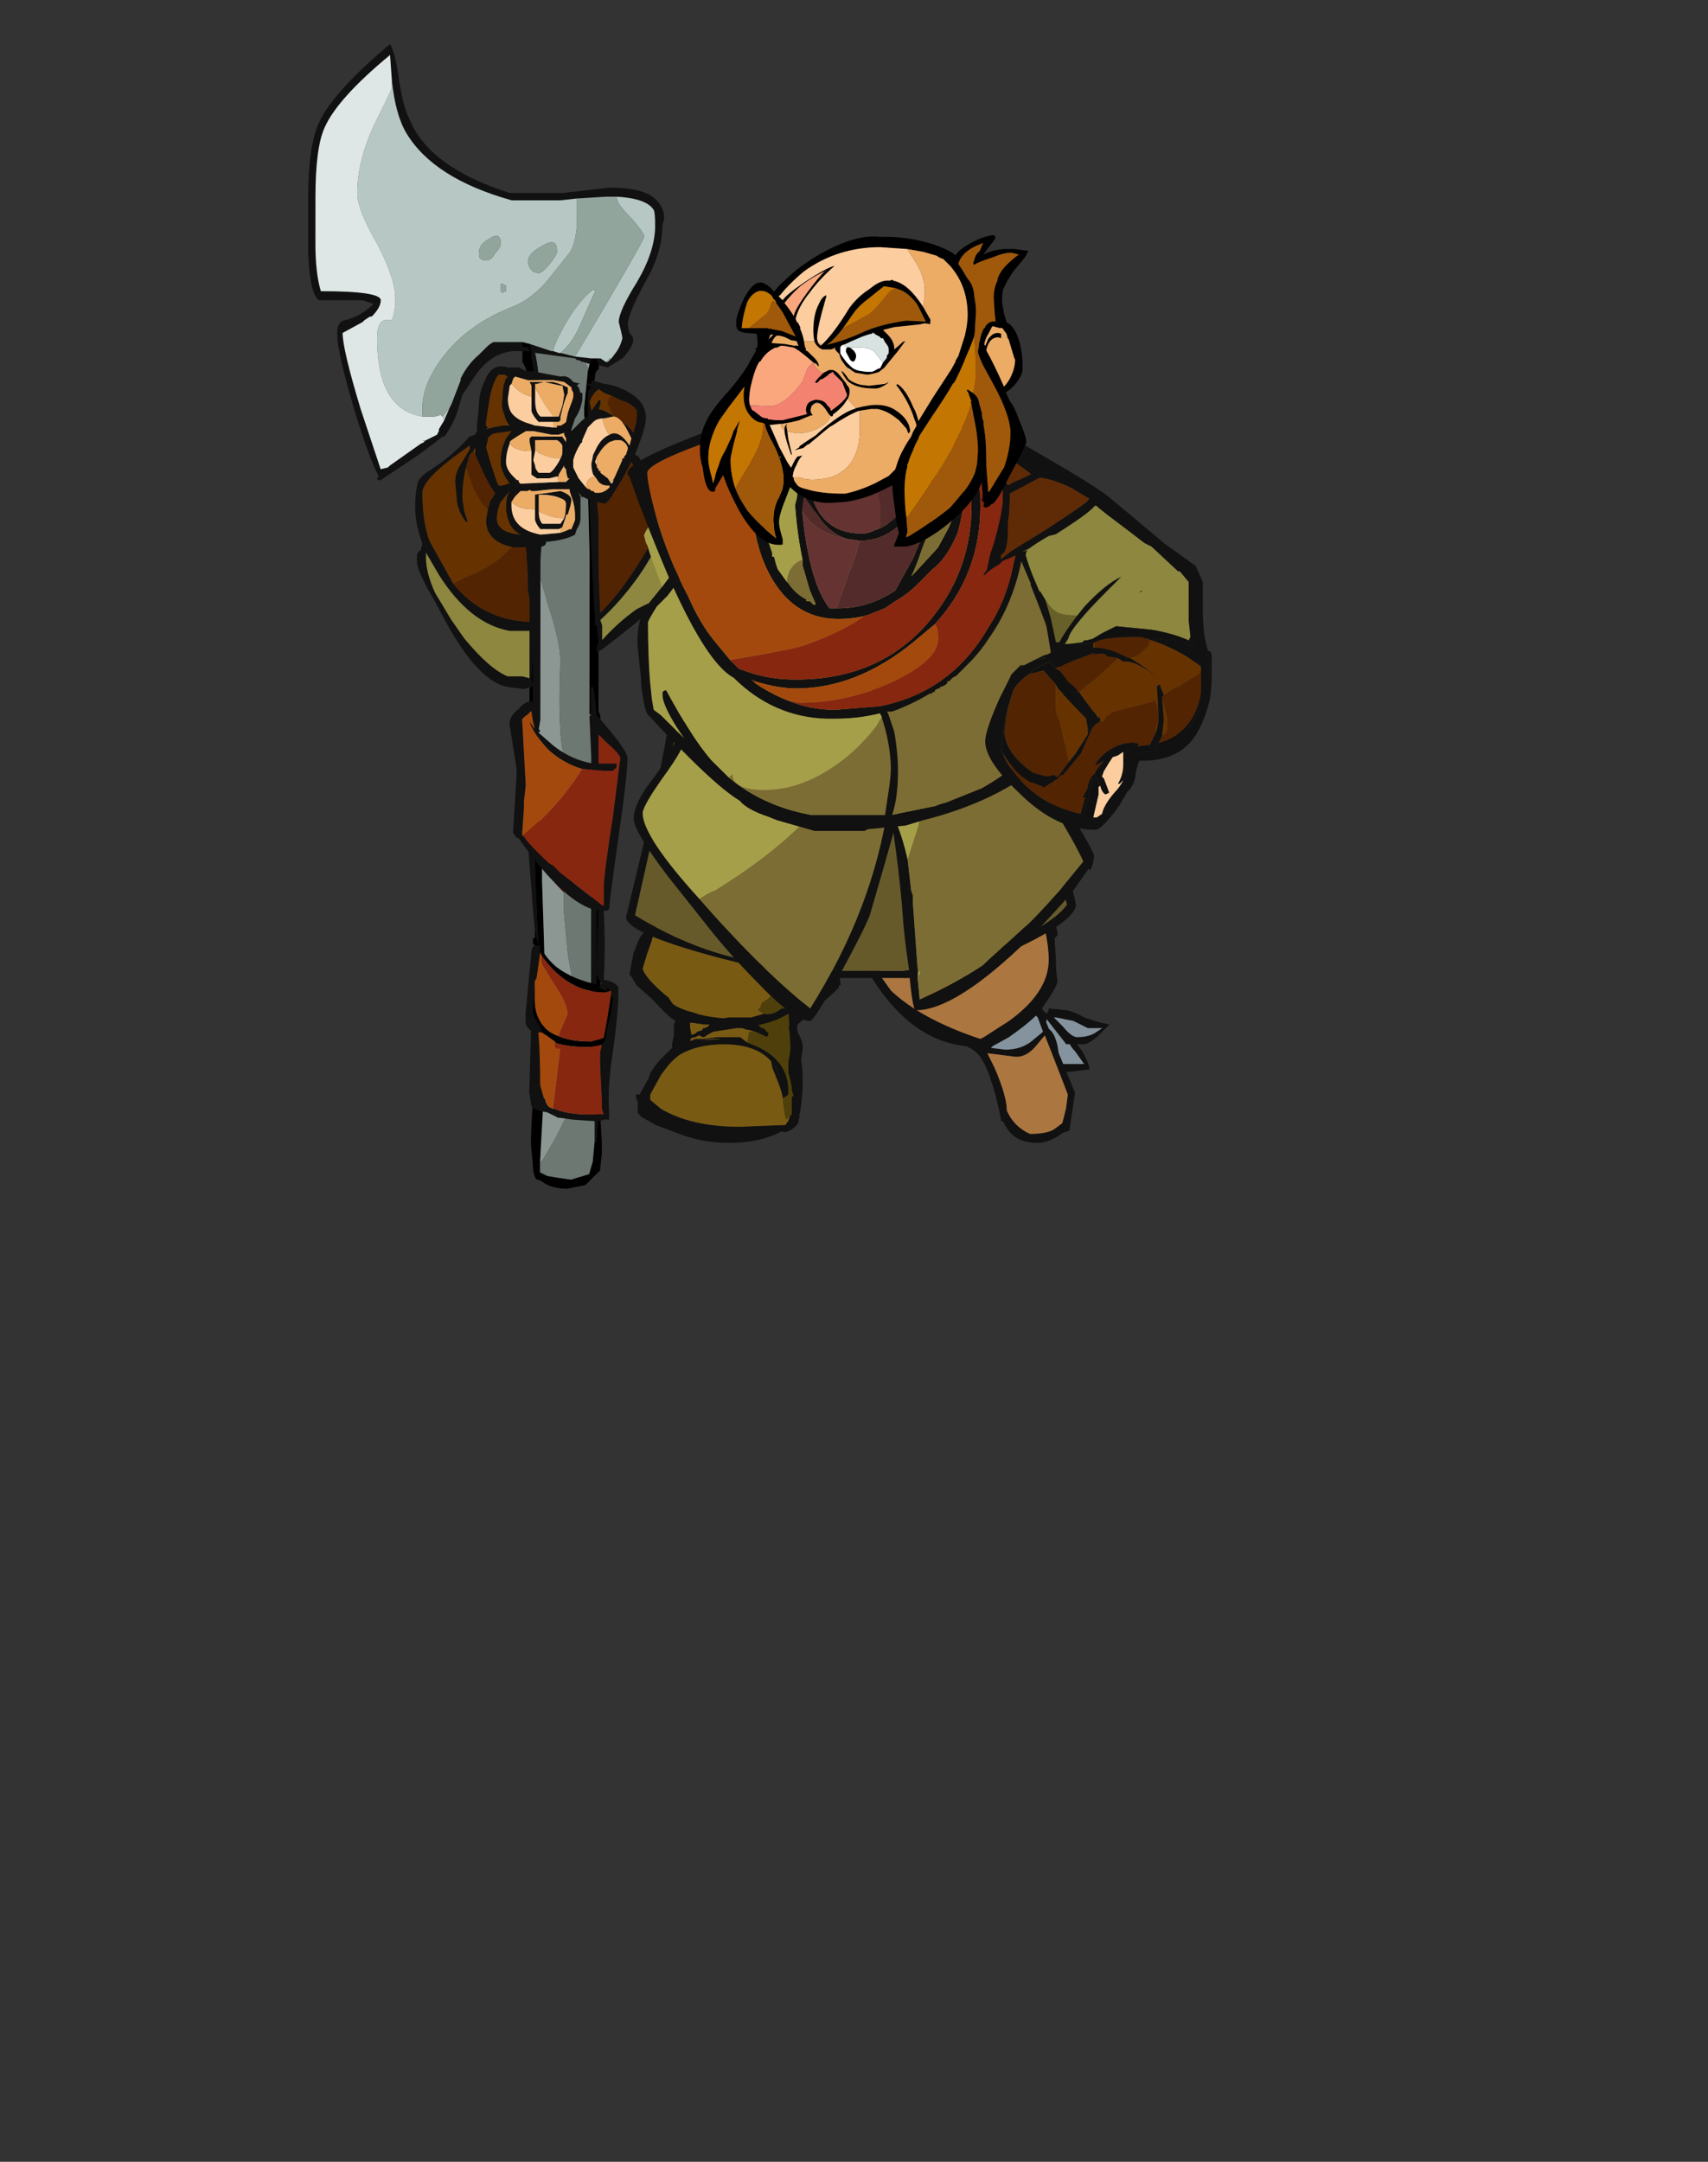 <?xml version="1.0" encoding="UTF-8" standalone="no"?>
<svg xmlns:ffdec="https://www.free-decompiler.com/flash" xmlns:xlink="http://www.w3.org/1999/xlink" ffdec:objectType="frame" height="613.45px" width="484.75px" xmlns="http://www.w3.org/2000/svg">
  <rect width="100%" height="100%" fill="#333333" stroke="none"/>
  <g transform="matrix(1.0, 0.0, 0.0, 1.0, 252.0, 317.85)">
    <use ffdec:characterId="766" ffdec:characterName="a_RightArmWEWarrior" height="220.5" transform="matrix(1.473, 0.0, -0.001, 1.473, -164.499, -305.341)" width="72.45" xlink:href="#sprite0"/>
    <use ffdec:characterId="764" ffdec:characterName="a_LegsWEWarrior" height="94.15" transform="matrix(1.453, 0.0, -0.007, 1.453, -73.962, -130.344)" width="94.5" xlink:href="#sprite1"/>
    <use ffdec:characterId="762" ffdec:characterName="a_TorsoWEWarrior" height="82.25" transform="matrix(1.444, 0.0, 0.007, 1.444, -73.949, -200.827)" width="88.2" xlink:href="#sprite2"/>
    <use ffdec:characterId="760" ffdec:characterName="a_LeftArmWEWarrior" height="79.8" transform="matrix(1.435, -8.0E-4, 8.0E-4, 1.435, 27.058, -196.879)" width="45.15" xlink:href="#sprite3"/>
    <use ffdec:characterId="1101" ffdec:characterName="a_FaceWEWarrior" height="117.25" transform="matrix(0.754, -3.0E-4, 3.0E-4, 0.754, -53.38, -251.121)" width="123.9" xlink:href="#sprite4"/>
  </g>
  <defs>
    <g id="sprite0" transform="matrix(1.0, 0.0, 0.0, 1.0, 109.55, 122.5)">
      <use ffdec:characterId="765" height="31.5" transform="matrix(7.0, 0.0, 0.0, 7.0, -109.55, -122.5)" width="10.35" xlink:href="#shape0"/>
    </g>
    <g id="shape0" transform="matrix(1.0, 0.0, 0.0, 1.0, 15.65, 17.5)">
      <path d="M-9.75 -9.05 L-10.0 -9.05 Q-10.65 -9.0 -11.1 -8.3 L-11.4 -7.85 -11.55 -7.35 Q-11.7 -6.95 -11.9 -6.7 L-11.95 -6.7 -12.2 -6.5 -12.6 -6.2 -13.65 -5.5 -13.7 -5.5 Q-13.75 -5.5 -13.75 -5.55 L-13.7 -5.6 Q-13.95 -6.05 -14.35 -7.35 -14.85 -9.0 -14.85 -9.55 -14.85 -9.85 -14.65 -9.9 -14.2 -10.0 -13.85 -10.35 L-14.15 -10.45 -15.35 -10.45 Q-15.6 -10.6 -15.65 -11.75 L-15.65 -13.3 Q-15.65 -14.7 -15.35 -15.35 -14.95 -16.2 -13.4 -17.5 -13.25 -17.25 -13.15 -16.5 -13.05 -15.8 -12.85 -15.4 -12.3 -14.1 -10.1 -13.4 L-8.65 -13.4 -7.35 -13.55 Q-6.2 -13.55 -5.95 -13.05 -5.85 -12.9 -5.85 -12.7 L-5.9 -12.5 Q-5.9 -11.75 -6.4 -10.9 -6.85 -10.05 -6.85 -9.8 -6.85 -9.7 -6.8 -9.55 -6.7 -9.45 -6.7 -9.35 -6.7 -9.2 -6.95 -8.9 L-7.0 -8.85 -7.4 -8.6 -7.6 -8.65 -7.65 -8.65 -7.7 -8.85 -7.6 -8.85 -7.45 -8.75 -7.4 -8.75 -7.3 -8.85 -7.15 -9.05 Q-7.05 -9.2 -7.0 -9.4 -7.0 -9.45 -7.05 -9.65 L-7.1 -9.85 Q-7.1 -10.15 -6.6 -10.95 -6.1 -11.8 -6.1 -12.5 -6.1 -12.9 -6.15 -12.95 -6.35 -13.25 -7.15 -13.3 L-7.45 -13.3 -8.25 -13.25 -8.7 -13.2 -10.05 -13.2 Q-12.2 -13.8 -12.95 -15.05 -13.25 -15.55 -13.35 -16.5 L-13.4 -17.2 Q-14.85 -16.0 -15.2 -15.2 -15.45 -14.65 -15.45 -13.3 L-15.45 -12.0 Q-15.45 -11.2 -15.3 -10.7 -13.65 -10.7 -13.65 -10.45 -13.65 -10.25 -13.9 -10.0 L-13.95 -10.0 -14.1 -9.9 -14.15 -9.85 -14.7 -9.55 Q-14.7 -9.1 -14.2 -7.45 L-13.65 -5.8 -13.45 -5.85 -13.4 -5.9 -12.55 -6.5 -12.4 -6.6 -12.1 -6.75 -12.05 -6.85 -12.05 -6.9 -11.9 -7.15 -11.75 -7.5 -11.7 -7.6 -11.45 -8.25 -11.45 -8.3 Q-11.25 -8.7 -10.95 -8.95 L-10.75 -9.15 Q-10.65 -9.25 -10.55 -9.3 L-9.75 -9.3 -9.75 -9.15 -9.6 -9.15 -9.55 -9.05 -9.75 -9.05 M-9.4 6.85 Q-9.45 6.4 -9.5 5.65 -9.6 4.6 -9.6 3.65 L-9.55 2.7 -9.45 1.0 -9.45 -3.35 -9.4 -8.25 -9.45 -8.6 -9.5 -8.9 -9.5 -9.05 -9.55 -9.25 -8.95 -9.05 -8.9 -9.05 -8.75 -9.0 -8.7 -9.0 -8.3 -8.9 -7.85 -8.85 -7.9 -8.7 -8.1 -8.75 -8.2 -8.8 -8.25 -8.8 -8.3 -8.85 -9.4 -9.0 Q-9.35 -8.8 -9.3 -8.35 L-9.2 -4.05 -9.25 -3.3 -9.25 -2.8 -9.25 1.1 -9.35 1.7 -9.4 4.6 Q-9.4 5.5 -9.3 7.3 L-9.4 6.85 M-7.85 2.35 L-7.85 2.1 -7.9 1.0 -7.85 0.95 -7.85 0.2 -7.8 0.2 Q-7.7 0.8 -7.7 1.3 L-7.7 8.15 -7.75 10.95 -7.65 11.95 -7.7 12.7 -7.75 12.75 -7.75 12.7 -7.75 11.95 -7.85 8.4 -7.85 5.7 -7.85 2.35" fill="#111111" fill-rule="evenodd" stroke="none"/>
      <path d="M-7.65 -8.65 L-7.65 -8.55 Q-7.75 -8.5 -7.75 -8.35 L-7.8 -8.05 -7.65 -3.55 -7.65 0.85 -7.6 1.0 -7.6 2.95 -7.55 7.45 -7.6 8.7 -7.65 10.95 -7.55 12.75 -7.55 13.05 -7.6 13.5 -8.0 13.9 -8.5 14.0 Q-8.95 14.0 -9.2 13.8 L-9.3 13.75 -9.35 13.75 Q-9.45 13.6 -9.45 13.3 L-9.5 12.8 Q-9.5 12.1 -9.4 11.05 L-9.35 9.1 -9.4 6.85 -9.3 7.3 Q-9.4 5.5 -9.4 4.6 L-9.35 1.7 -9.25 4.45 -9.2 5.2 -9.2 5.55 Q-9.1 8.4 -9.1 9.15 L-9.15 11.45 -9.25 13.25 -9.25 13.55 -9.05 13.65 -8.75 13.7 -8.4 13.75 -7.9 13.6 -7.8 13.25 -7.75 12.7 -7.75 12.75 -7.7 12.7 -7.65 11.95 -7.75 10.95 -7.7 8.15 -7.7 1.3 Q-7.7 0.8 -7.8 0.2 L-7.85 0.2 -7.85 0.95 -7.9 0.95 -7.9 -3.45 -7.95 -5.5 -8.0 -6.7 -8.05 -7.3 -8.05 -7.5 -7.95 -8.5 -7.9 -8.7 -7.85 -8.85 -7.7 -8.85 -7.65 -8.65 M-9.55 2.7 L-9.55 0.15 -9.5 -2.15 -9.5 -4.15 -9.6 -8.35 Q-9.65 -8.6 -9.75 -8.75 L-9.75 -9.05 -9.55 -9.05 -9.6 -9.15 -9.75 -9.15 -9.75 -9.3 -9.55 -9.25 -9.5 -9.05 -9.5 -8.9 -9.45 -8.6 -9.4 -8.25 -9.45 -3.35 -9.45 1.0 -9.55 2.7" fill="#000000" fill-rule="evenodd" stroke="none"/>
      <path d="M-9.5 -2.15 L-9.5 -4.15 -9.5 -2.15" fill="#532402" fill-rule="evenodd" stroke="none"/>
      <path d="M-9.2 -4.05 L-9.3 -8.35 -8.55 -6.65 -8.0 -6.7 -7.95 -5.5 -9.2 -4.05 M-8.1 -8.75 L-7.9 -8.7 -7.95 -8.5 -7.95 -8.6 -8.05 -8.75 -8.1 -8.75 M-9.25 -2.8 L-9.05 -2.1 Q-8.7 -1.05 -8.7 -0.5 -8.75 0.65 -8.7 1.35 -8.65 2.55 -8.15 2.55 L-7.95 2.45 -9.25 4.45 -9.35 1.7 -9.25 1.1 -9.25 -2.8 M-9.25 13.25 L-9.15 11.45 -9.1 9.15 Q-9.1 8.4 -9.2 5.55 L-9.2 5.2 -9.1 5.15 Q-9.0 5.45 -8.6 5.85 L-8.6 6.35 -8.5 7.45 Q-8.35 8.55 -8.15 8.55 L-7.85 8.4 -7.75 11.95 -7.85 11.85 Q-8.3 11.55 -8.65 12.25 -8.75 12.5 -9.2 13.25 L-9.25 13.25" fill="#8c9794" fill-rule="evenodd" stroke="none"/>
      <path d="M-11.75 -7.5 L-11.9 -7.15 -11.95 -7.25 -11.75 -7.5 M-12.4 -6.6 L-12.55 -6.5 -12.45 -6.55 -12.5 -6.6 -12.4 -6.6 M-13.35 -16.5 Q-13.25 -15.55 -12.95 -15.05 -12.2 -13.8 -10.05 -13.2 L-8.7 -13.2 -8.25 -13.25 -8.25 -13.2 Q-8.25 -12.85 -8.25 -12.55 -8.3 -11.9 -8.5 -11.7 L-9.1 -10.95 Q-9.5 -10.5 -9.95 -10.3 -11.15 -9.85 -11.85 -9.0 -12.5 -8.2 -12.5 -7.5 L-12.5 -7.25 Q-13.75 -7.45 -13.75 -9.4 -13.75 -9.95 -13.45 -9.9 L-13.35 -9.9 Q-13.25 -10.1 -13.25 -10.5 -13.25 -11.05 -13.75 -12.0 -14.3 -12.95 -14.3 -13.4 -14.3 -14.25 -13.85 -15.25 -13.35 -16.25 -13.35 -16.3 L-13.35 -16.5 M-7.15 -13.3 Q-6.35 -13.25 -6.15 -12.95 -6.1 -12.9 -6.1 -12.5 -6.1 -11.8 -6.6 -10.95 -7.1 -10.15 -7.1 -9.85 L-7.05 -9.65 Q-7.0 -9.45 -7.0 -9.4 -7.05 -9.2 -7.15 -9.05 L-7.3 -8.85 -7.35 -8.85 -7.45 -8.75 -7.6 -8.85 -7.7 -8.85 -7.85 -8.85 -8.3 -8.9 Q-6.4 -12.1 -6.4 -12.2 -6.4 -12.3 -6.75 -12.7 -7.15 -13.1 -7.15 -13.25 L-7.15 -13.3 M-8.9 -9.05 Q-8.9 -9.2 -8.6 -9.75 -8.2 -10.45 -7.8 -10.75 L-7.75 -10.7 -8.15 -9.8 Q-8.35 -9.3 -8.7 -9.0 L-8.75 -9.0 -8.9 -9.05 M-9.0 -11.45 Q-8.8 -11.7 -8.8 -11.8 -8.8 -12.2 -9.2 -11.95 -9.6 -11.75 -9.6 -11.5 -9.55 -11.2 -9.3 -11.2 -9.2 -11.2 -9.0 -11.45 M-10.2 -10.85 L-10.3 -10.9 -10.35 -10.9 -10.35 -10.7 -10.3 -10.65 Q-10.25 -10.7 -10.2 -10.7 L-10.2 -10.85 M-10.35 -12.0 Q-10.35 -12.35 -10.65 -12.15 -10.95 -12.0 -10.95 -11.75 L-10.95 -11.65 Q-10.9 -11.55 -10.75 -11.55 -10.6 -11.55 -10.5 -11.75 -10.35 -11.9 -10.35 -12.0" fill="#b6c7c4" fill-rule="evenodd" stroke="none"/>
      <path d="M-11.9 -7.15 L-12.05 -6.9 -12.05 -6.85 -12.1 -6.75 -12.4 -6.6 -12.5 -6.6 -12.45 -6.55 -12.55 -6.5 -13.4 -5.9 -13.45 -5.85 -13.65 -5.8 -14.2 -7.45 Q-14.7 -9.1 -14.7 -9.55 L-14.15 -9.85 -14.1 -9.9 -13.95 -10.0 -13.9 -10.0 Q-13.65 -10.25 -13.65 -10.45 -13.65 -10.7 -15.3 -10.7 -15.45 -11.2 -15.45 -12.0 L-15.45 -13.3 Q-15.45 -14.65 -15.2 -15.2 -14.85 -16.0 -13.4 -17.2 L-13.35 -16.5 -13.35 -16.3 Q-13.35 -16.25 -13.85 -15.25 -14.3 -14.25 -14.3 -13.4 -14.3 -12.95 -13.75 -12.0 -13.25 -11.05 -13.25 -10.5 -13.25 -10.1 -13.35 -9.9 L-13.45 -9.9 Q-13.75 -9.95 -13.75 -9.4 -13.75 -7.45 -12.5 -7.25 L-12.2 -7.25 Q-12.1 -7.25 -12.0 -7.3 L-11.95 -7.25 -11.9 -7.15" fill="#dee7e6" fill-rule="evenodd" stroke="none"/>
      <path d="M-9.75 -9.3 L-10.55 -9.3 Q-10.65 -9.25 -10.75 -9.15 L-10.95 -8.95 Q-11.25 -8.7 -11.45 -8.3 L-11.45 -8.25 -11.7 -7.6 -11.75 -7.5 -11.95 -7.25 -12.0 -7.3 Q-12.1 -7.25 -12.2 -7.25 L-12.5 -7.25 -12.5 -7.5 Q-12.5 -8.2 -11.85 -9.0 -11.15 -9.85 -9.95 -10.3 -9.5 -10.5 -9.1 -10.95 L-8.5 -11.7 Q-8.3 -11.9 -8.25 -12.55 -8.25 -12.85 -8.25 -13.2 L-8.25 -13.25 -7.45 -13.3 -7.15 -13.3 -7.15 -13.25 Q-7.15 -13.1 -6.75 -12.7 -6.4 -12.3 -6.4 -12.2 -6.4 -12.1 -8.3 -8.9 L-8.7 -9.0 Q-8.35 -9.3 -8.15 -9.8 L-7.75 -10.7 -7.8 -10.75 Q-8.2 -10.45 -8.6 -9.75 -8.9 -9.2 -8.9 -9.05 L-8.95 -9.05 -9.55 -9.25 -9.75 -9.3 M-7.3 -8.85 L-7.4 -8.75 -7.45 -8.75 -7.35 -8.85 -7.3 -8.85 M-10.35 -12.0 Q-10.35 -11.9 -10.5 -11.75 -10.6 -11.55 -10.75 -11.55 -10.9 -11.55 -10.95 -11.65 L-10.95 -11.75 Q-10.95 -12.0 -10.65 -12.15 -10.35 -12.35 -10.35 -12.0 M-10.2 -10.85 L-10.2 -10.7 Q-10.25 -10.7 -10.3 -10.65 L-10.35 -10.7 -10.35 -10.9 -10.3 -10.9 -10.2 -10.85 M-9.0 -11.45 Q-9.2 -11.2 -9.3 -11.2 -9.55 -11.2 -9.6 -11.5 -9.6 -11.75 -9.2 -11.95 -8.8 -12.2 -8.8 -11.8 -8.8 -11.7 -9.0 -11.45" fill="#92a59c" fill-rule="evenodd" stroke="none"/>
      <path d="M-9.2 -4.05 L-7.95 -5.5 -7.9 -3.45 -7.9 0.95 -7.85 0.95 -7.9 1.0 -7.85 2.1 -7.85 2.35 -7.95 2.45 -8.15 2.55 Q-8.65 2.55 -8.7 1.35 -8.75 0.65 -8.7 -0.5 -8.7 -1.05 -9.05 -2.1 L-9.25 -2.8 -9.25 -3.3 -9.2 -4.05 M-8.0 -6.7 L-8.55 -6.65 -9.3 -8.35 Q-9.35 -8.8 -9.4 -9.0 L-8.3 -8.85 -8.25 -8.8 -8.2 -8.8 -8.1 -8.75 -8.05 -8.75 -7.95 -8.6 -7.95 -8.5 -8.05 -7.5 -8.05 -7.3 -8.0 -6.7 M-7.75 12.7 L-7.8 13.25 -7.9 13.6 -8.4 13.75 -8.75 13.7 -9.05 13.65 -9.25 13.55 -9.25 13.25 -9.2 13.25 Q-8.75 12.5 -8.65 12.25 -8.3 11.55 -7.85 11.85 L-7.75 11.95 -7.75 12.7 M-7.85 8.4 L-8.15 8.55 Q-8.35 8.55 -8.5 7.45 L-8.6 6.35 -8.6 5.85 Q-8.55 5.6 -8.25 5.55 L-7.85 5.7 -7.85 8.4" fill="#6d7872" fill-rule="evenodd" stroke="none"/>
      <path d="M-7.95 2.45 L-7.85 2.35 -7.85 5.7 -8.25 5.55 Q-8.55 5.6 -8.6 5.85 -9.0 5.45 -9.1 5.15 L-9.2 5.2 -9.25 4.45 -7.95 2.45" fill="#872710" fill-rule="evenodd" stroke="none"/>
      <path d="M-7.6 8.4 L-7.55 8.35 Q-7.7 8.2 -7.7 8.0 L-7.65 6.35 Q-8.55 6.2 -9.85 4.35 L-9.9 4.35 -10.0 4.2 -9.9 2.55 Q-9.9 2.4 -10.0 1.85 L-10.1 1.2 Q-10.1 1.0 -9.85 0.8 -9.65 0.55 -9.45 0.6 L-9.4 0.65 -9.4 0.75 -9.3 1.0 -9.35 1.2 -9.3 1.35 -9.25 1.4 -9.3 1.45 -8.9 1.8 Q-8.4 2.2 -7.8 2.3 L-7.8 1.3 -7.85 1.1 Q-7.85 0.9 -7.75 0.9 L-7.25 1.5 Q-6.85 2.0 -6.85 2.15 -6.85 2.6 -7.1 4.35 -7.35 6.1 -7.35 6.3 L-7.4 6.35 -7.5 6.35 -7.5 6.4 Q-7.45 7.3 -7.5 8.25 -7.2 8.3 -7.1 8.45 -7.1 8.5 -7.1 8.75 -7.1 9.15 -7.25 10.25 -7.4 11.2 -7.35 11.9 L-7.35 12.1 -7.5 12.1 -7.65 12.15 -8.35 12.1 -8.7 12.05 -8.75 12.05 -9.05 11.9 -9.3 11.85 Q-9.5 11.8 -9.5 11.65 L-9.55 11.35 -9.5 9.65 Q-9.6 9.6 -9.65 9.45 L-9.65 9.15 -9.55 8.1 -9.5 7.6 Q-9.5 7.35 -9.4 7.3 L-9.25 7.3 -9.25 7.35 -9.25 7.5 -9.35 8.2 -9.4 8.3 Q-9.45 8.8 -9.45 9.1 -9.45 9.25 -9.4 9.3 L-9.4 9.35 -9.35 9.35 -9.35 9.4 -9.3 9.45 -9.2 9.65 -9.2 9.7 -9.3 9.7 Q-9.25 10.25 -9.25 11.15 L-9.15 11.5 -9.1 11.55 -9.1 11.6 -9.05 11.7 -9.0 11.75 -8.9 11.8 -8.85 11.8 Q-8.4 12.0 -7.55 11.95 L-7.5 11.95 -7.55 11.8 -7.55 11.6 -7.6 10.6 -7.6 10.25 -7.55 10.05 -7.45 9.9 -7.4 9.6 Q-7.25 9.05 -7.25 8.75 L-7.3 8.65 -7.3 8.55 -7.4 8.45 -7.4 8.5 -7.45 8.55 -7.65 8.45 -7.6 8.4 M-9.7 4.3 Q-9.6 4.5 -9.0 5.05 L-8.9 5.1 -8.7 5.3 -7.55 6.2 -7.5 6.2 -7.5 5.7 Q-7.5 5.35 -7.25 3.75 L-7.05 2.15 Q-7.05 2.05 -7.45 1.7 L-7.65 1.5 -7.65 2.3 -7.15 2.3 -7.15 2.4 -7.25 2.5 -7.5 2.5 -8.1 2.45 Q-8.6 2.3 -9.0 1.95 -9.4 1.55 -9.55 1.15 L-9.4 1.35 -9.45 1.15 -9.5 0.85 -9.6 0.95 Q-9.75 1.05 -9.75 1.1 L-9.65 2.9 -9.7 3.35 -9.7 3.55 -9.75 4.25 -9.7 4.3 M-7.85 13.65 L-7.85 13.65" fill="#111111" fill-rule="evenodd" stroke="none"/>
      <path d="M-9.4 7.3 L-9.45 7.25 -9.45 7.1 -9.4 7.1 -9.3 7.25 -9.25 7.25 -9.25 7.3 -9.4 7.3 M-9.25 7.35 Q-9.05 7.7 -8.8 7.9 -8.35 8.25 -7.6 8.4 L-7.65 8.45 -7.45 8.55 -7.4 8.5 -7.4 8.45 -7.3 8.55 -7.45 8.6 Q-8.5 8.6 -9.2 7.6 L-9.25 7.5 -9.25 7.35 M-7.3 8.65 L-7.25 8.75 Q-7.25 9.05 -7.4 9.6 L-7.45 9.9 -7.55 10.05 -7.6 10.05 -7.85 10.1 -8.0 10.1 Q-8.45 10.1 -8.8 10.0 L-8.85 9.95 -9.2 9.7 -9.2 9.65 -9.3 9.45 -9.35 9.4 -9.35 9.35 -9.4 9.35 -9.4 9.3 Q-9.45 9.25 -9.45 9.1 -9.45 8.8 -9.4 8.3 L-9.4 8.75 Q-9.4 9.1 -9.3 9.3 -9.15 9.65 -8.75 9.8 -8.4 9.95 -7.85 9.95 L-7.65 9.9 -7.5 9.85 -7.4 9.3 -7.3 8.65" fill="#000000" fill-rule="evenodd" stroke="none"/>
      <path d="M-8.9 11.8 L-9.0 11.75 -9.05 11.7 -9.1 11.6 -9.1 11.55 -9.15 11.5 -9.25 11.15 Q-9.25 10.25 -9.3 9.7 L-9.2 9.7 -8.85 9.95 -8.85 10.05 Q-8.85 10.15 -8.85 10.1 L-8.8 10.15 -8.7 10.15 -8.8 11.0 -8.9 11.8 M-9.4 8.3 L-9.35 8.2 -9.25 7.5 -9.2 7.6 -9.2 7.75 Q-9.2 7.85 -8.85 8.4 -8.5 8.9 -8.5 9.2 L-8.65 9.55 -8.75 9.8 Q-9.15 9.65 -9.3 9.3 -9.4 9.1 -9.4 8.75 L-9.4 8.3 M-8.1 2.45 Q-8.8 3.55 -9.7 4.25 L-9.75 4.3 -9.7 4.3 -9.75 4.25 -9.7 3.55 -9.7 3.35 -9.65 2.9 -9.75 1.1 Q-9.75 1.05 -9.6 0.95 L-9.5 0.85 -9.45 1.15 -9.4 1.35 -9.55 1.15 Q-9.4 1.55 -9.0 1.95 -8.6 2.3 -8.1 2.45" fill="#a4490d" fill-rule="evenodd" stroke="none"/>
      <path d="M-7.3 8.55 L-7.3 8.65 -7.4 9.3 -7.5 9.85 -7.65 9.9 -7.85 9.95 Q-8.4 9.95 -8.75 9.8 L-8.65 9.55 -8.5 9.2 Q-8.5 8.9 -8.85 8.4 -9.2 7.85 -9.2 7.75 L-9.2 7.6 Q-8.5 8.6 -7.45 8.6 L-7.3 8.55 M-7.55 10.05 L-7.6 10.25 -7.6 10.6 -7.55 11.6 -7.55 11.8 -7.5 11.95 -7.55 11.95 Q-8.4 12.0 -8.85 11.8 L-8.9 11.8 -8.8 11.0 -8.7 10.15 -8.8 10.15 -8.85 10.1 Q-8.85 10.15 -8.85 10.05 L-8.85 9.95 -8.8 10.0 Q-8.45 10.1 -8.0 10.1 L-7.85 10.1 -7.6 10.05 -7.55 10.05 M-8.1 2.45 L-7.5 2.5 -7.25 2.5 -7.15 2.4 -7.15 2.3 -7.65 2.3 -7.65 1.5 -7.45 1.7 Q-7.05 2.05 -7.05 2.15 L-7.25 3.75 Q-7.5 5.35 -7.5 5.7 L-7.5 6.2 -7.55 6.2 -8.7 5.3 -8.9 5.1 -9.0 5.05 Q-9.6 4.5 -9.7 4.3 L-9.75 4.3 -9.7 4.25 Q-8.8 3.55 -8.1 2.45" fill="#872710" fill-rule="evenodd" stroke="none"/>
      <path d="M-11.3 -5.85 Q-11.4 -5.45 -11.4 -5.0 L-11.35 -4.65 -11.25 -4.35 -11.3 -4.35 Q-11.5 -4.6 -11.55 -4.9 L-11.6 -5.45 Q-11.6 -5.65 -11.5 -5.85 L-11.2 -6.35 -11.2 -6.45 -11.55 -6.2 Q-12.5 -5.5 -12.5 -5.15 -12.5 -4.75 -12.45 -4.4 -12.4 -4.15 -12.35 -3.95 -12.3 -3.8 -12.15 -3.55 L-11.65 -2.65 Q-10.85 -1.65 -9.55 -1.6 L-9.55 -2.2 -9.6 -2.5 -9.6 -2.9 -9.65 -3.65 -10.0 -3.65 Q-10.75 -3.8 -10.75 -4.4 L-10.7 -4.7 -10.65 -4.85 -10.65 -4.9 -10.55 -5.05 -10.5 -5.15 Q-10.6 -5.25 -10.8 -5.65 L-11.05 -6.2 -11.05 -6.4 -11.1 -6.3 -11.2 -6.2 -11.3 -5.85 M-6.2 -2.05 L-6.2 -2.0 Q-6.2 -1.9 -6.9 -1.35 -7.45 -0.9 -7.7 -0.75 L-7.7 -0.95 -7.65 -1.0 -7.7 -1.5 -7.75 -1.5 -7.75 -1.7 Q-7.85 -3.25 -7.9 -4.95 L-8.1 -5.05 -8.1 -5.0 -8.15 -5.1 -8.2 -5.15 -8.15 -5.05 Q-8.15 -5.0 -8.15 -4.7 L-8.15 -4.45 Q-8.15 -4.3 -8.25 -4.15 L-8.3 -4.0 Q-8.55 -3.85 -9.1 -3.8 L-9.1 -3.75 Q-9.15 -3.65 -9.4 -3.65 L-9.4 -3.45 -9.35 -3.3 -9.35 -3.15 -9.4 -2.4 -9.35 -1.35 -9.45 -1.35 -9.45 -1.3 Q-9.45 -0.45 -9.5 0.0 L-9.45 0.1 Q-9.45 0.2 -9.55 0.2 L-9.7 0.25 -10.1 0.2 Q-10.9 0.1 -11.8 -1.5 L-12.15 -2.15 Q-12.65 -3.0 -12.65 -3.25 L-12.65 -3.45 -12.6 -3.55 -12.55 -3.55 -12.5 -3.75 Q-12.7 -4.3 -12.7 -4.75 -12.7 -5.25 -12.6 -5.5 -12.5 -5.65 -12.25 -5.8 -11.7 -6.15 -11.2 -6.7 L-11.05 -6.75 -11.0 -6.85 -11.0 -7.0 -10.95 -7.5 Q-10.95 -7.9 -10.8 -8.2 -10.6 -8.75 -10.15 -8.6 L-9.85 -8.6 -9.65 -8.5 -9.5 -8.5 -8.7 -8.35 Q-8.5 -8.4 -8.35 -8.2 L-8.15 -8.15 -8.2 -8.15 -8.25 -8.1 -8.2 -8.05 -8.15 -7.9 -8.1 -7.9 -8.1 -7.7 -8.15 -7.5 Q-8.2 -7.35 -8.3 -7.2 L-8.4 -6.9 -8.4 -6.85 -8.1 -7.15 -7.95 -7.25 -7.95 -7.8 Q-7.95 -8.0 -7.85 -8.05 L-8.0 -8.15 -7.85 -8.15 -7.85 -8.25 -7.5 -8.15 Q-7.1 -8.1 -6.8 -7.9 -6.35 -7.65 -6.35 -7.2 -6.35 -6.95 -6.65 -6.2 L-6.55 -6.15 -6.25 -5.6 Q-5.8 -4.9 -5.8 -4.65 L-5.8 -4.5 Q-5.75 -4.45 -5.65 -4.25 L-5.35 -3.6 -5.35 -3.4 -5.35 -3.35 -5.45 -3.3 -5.55 -3.45 -5.75 -3.9 -5.85 -4.2 Q-6.0 -3.65 -6.55 -2.85 -7.05 -2.15 -7.6 -1.65 L-7.55 -1.5 -7.55 -1.1 Q-7.1 -1.6 -6.6 -1.95 L-6.3 -2.1 -6.25 -2.1 -6.2 -2.05 M-12.4 -3.5 L-12.4 -3.35 Q-12.4 -2.95 -12.15 -2.4 L-11.7 -1.65 -11.35 -1.15 Q-10.65 -0.3 -10.15 -0.1 L-9.75 -0.1 -9.55 -0.05 -9.55 -1.35 -10.1 -1.35 Q-11.2 -1.55 -12.05 -2.9 L-12.4 -3.5 M-10.4 -8.4 Q-10.55 -8.25 -10.65 -7.75 L-10.75 -7.1 -10.75 -7.0 -10.7 -6.95 -10.75 -6.9 Q-10.6 -6.95 -10.3 -7.0 L-10.1 -7.0 Q-10.2 -7.1 -10.25 -7.3 -10.35 -7.55 -10.3 -7.75 -10.3 -8.1 -10.2 -8.3 L-10.15 -8.35 -10.25 -8.4 -10.4 -8.4 M-8.9 -7.25 L-8.75 -7.25 -8.65 -7.55 -8.6 -7.85 -8.65 -8.1 -8.7 -8.1 -9.15 -8.2 -9.35 -8.15 -9.4 -8.15 -9.4 -8.05 -9.4 -7.7 Q-9.4 -7.35 -9.25 -7.25 L-8.9 -7.25 M-8.9 -6.95 L-8.8 -6.95 -8.8 -7.0 -8.7 -7.0 Q-8.6 -7.05 -8.55 -7.1 L-8.5 -7.35 -8.45 -7.5 Q-8.35 -7.75 -8.35 -7.8 L-8.35 -7.9 -8.4 -8.0 -8.4 -8.05 -8.6 -8.2 -8.9 -8.25 -9.6 -8.25 -9.95 -8.35 -10.0 -8.3 -10.05 -8.15 -10.1 -8.1 -10.15 -7.75 Q-10.15 -7.5 -10.05 -7.35 -9.9 -7.15 -9.55 -7.05 L-9.4 -7.0 -8.9 -6.95 M-9.5 -7.8 L-9.5 -8.1 -9.55 -8.2 -8.9 -8.2 Q-8.7 -8.15 -8.5 -8.05 L-8.5 -7.9 Q-8.6 -7.7 -8.7 -7.25 L-8.7 -7.15 -8.75 -7.1 -8.9 -7.1 -9.3 -7.1 Q-9.45 -7.25 -9.5 -7.4 L-9.5 -7.8 M-9.55 -8.2 L-9.55 -8.2 M-7.25 -7.8 L-7.5 -7.9 -7.65 -8.0 Q-7.85 -7.85 -7.9 -7.65 L-7.85 -7.4 -7.65 -7.7 -7.6 -7.7 -7.6 -7.6 -7.65 -7.45 Q-7.55 -7.45 -7.3 -7.3 L-7.25 -7.25 Q-6.85 -7.05 -6.7 -6.8 -6.6 -7.1 -6.6 -7.25 L-6.6 -7.4 Q-6.7 -7.6 -7.05 -7.7 L-7.25 -7.8 M-7.35 -6.75 Q-7.1 -6.9 -6.8 -6.45 L-6.75 -6.65 -6.85 -6.85 Q-7.05 -7.25 -7.25 -7.25 L-7.5 -7.2 Q-7.7 -7.2 -7.8 -7.1 L-7.95 -6.95 -8.1 -6.6 -8.1 -6.55 -8.15 -6.5 Q-8.3 -6.25 -8.35 -6.05 L-8.35 -5.85 -8.2 -5.55 -8.0 -5.3 Q-7.95 -5.25 -7.9 -5.25 L-7.85 -5.2 -7.8 -5.2 -7.75 -5.15 -7.65 -5.15 Q-7.5 -5.15 -7.35 -5.3 L-7.35 -5.35 -7.4 -5.35 Q-7.55 -5.35 -7.65 -5.45 L-7.75 -5.6 -7.8 -5.65 Q-7.85 -5.8 -7.85 -5.95 L-7.8 -6.2 -7.75 -6.3 Q-7.6 -6.65 -7.35 -6.75 M-6.85 -6.4 Q-6.9 -6.55 -7.05 -6.6 L-7.2 -6.6 -7.35 -6.55 Q-7.5 -6.45 -7.6 -6.3 L-7.7 -6.15 -7.75 -6.0 -7.7 -5.9 -7.7 -5.85 -7.65 -5.8 -7.65 -5.75 -7.6 -5.75 -7.6 -5.7 -7.4 -5.55 -7.3 -5.4 -7.25 -5.45 -7.25 -5.5 -7.2 -5.6 -7.0 -6.05 -7.0 -6.1 -6.95 -6.1 -6.95 -6.15 -6.9 -6.2 -6.85 -6.35 -6.85 -6.4 M-6.75 -6.0 Q-7.0 -5.5 -7.2 -5.2 -7.4 -4.85 -7.5 -4.85 L-7.7 -4.9 Q-7.65 -4.65 -7.65 -4.3 L-7.65 -3.35 Q-7.65 -2.75 -7.6 -1.85 -7.15 -2.3 -6.75 -2.9 -6.05 -3.9 -6.0 -4.5 L-6.05 -4.55 -6.0 -4.55 -6.0 -4.6 Q-6.0 -4.8 -6.4 -5.4 L-6.75 -6.0 M-9.5 -6.3 L-9.55 -6.55 -9.55 -6.65 -9.5 -6.7 -8.65 -6.7 -8.55 -6.55 -8.55 -6.65 -8.6 -6.75 -8.6 -6.8 -8.75 -6.75 -8.95 -6.75 -9.45 -6.85 -9.65 -6.85 -9.9 -6.7 -10.05 -6.6 -10.1 -6.55 -10.1 -6.5 Q-10.2 -6.25 -10.2 -6.0 -10.2 -5.8 -10.0 -5.6 L-9.9 -5.5 -9.85 -5.5 -9.85 -5.45 -9.8 -5.4 -8.75 -5.45 -8.55 -5.45 -8.45 -5.55 -8.5 -5.55 Q-8.55 -5.7 -8.55 -5.8 L-8.6 -5.85 -8.6 -5.9 -8.75 -5.65 -8.75 -5.6 -8.8 -5.6 -9.0 -5.55 -9.35 -5.55 -9.5 -5.65 -9.5 -6.3 M-8.7 -6.1 Q-8.65 -6.2 -8.65 -6.25 L-8.65 -6.45 Q-8.7 -6.55 -8.8 -6.6 L-9.4 -6.6 -9.4 -6.35 -9.4 -6.3 -9.45 -6.05 -9.4 -5.9 Q-9.4 -5.8 -9.3 -5.7 L-9.0 -5.7 Q-8.9 -5.75 -8.75 -6.0 L-8.7 -6.1 M-8.7 -4.05 Q-8.55 -4.1 -8.45 -4.15 L-8.4 -4.15 -8.3 -4.4 -8.3 -4.5 Q-8.3 -4.8 -8.4 -5.05 L-8.45 -5.2 -8.45 -5.25 -8.8 -5.25 -8.9 -5.25 -9.4 -5.2 -9.5 -5.2 Q-9.55 -5.25 -9.6 -5.2 L-9.8 -5.2 -9.95 -5.05 -10.05 -4.9 -10.05 -4.8 Q-10.05 -4.15 -9.25 -4.0 L-8.7 -4.05 M-9.4 -4.7 L-9.4 -5.1 -8.7 -5.2 Q-8.4 -5.1 -8.4 -4.95 -8.4 -4.85 -8.5 -4.55 L-8.55 -4.55 -8.55 -4.5 -8.65 -4.2 -8.75 -4.15 -9.25 -4.15 Q-9.35 -4.25 -9.4 -4.4 L-9.4 -4.7 M-8.6 -4.45 Q-8.55 -4.6 -8.55 -4.85 -8.55 -4.95 -8.7 -5.0 -8.9 -5.1 -9.3 -5.1 L-9.3 -4.65 Q-9.3 -4.4 -9.2 -4.3 L-8.7 -4.3 -8.6 -4.45 M-8.75 -6.75 L-8.75 -6.75 M-9.45 -6.75 L-9.45 -6.75 M-10.75 -6.4 L-10.6 -5.9 -10.45 -5.45 -10.4 -5.35 -10.3 -5.35 -10.15 -5.4 -10.1 -5.4 -10.2 -5.55 Q-10.35 -5.8 -10.35 -6.0 -10.35 -6.35 -10.2 -6.65 L-10.05 -6.85 -10.4 -6.8 Q-10.6 -6.8 -10.7 -6.65 L-10.7 -6.6 -10.75 -6.4 M-10.35 -4.9 L-10.4 -4.75 Q-10.45 -4.6 -10.45 -4.4 -10.4 -4.05 -9.8 -4.0 -10.0 -4.1 -10.1 -4.3 -10.2 -4.55 -10.2 -4.75 -10.2 -5.05 -10.1 -5.2 L-10.3 -4.95 -10.35 -4.9" fill="#111111" fill-rule="evenodd" stroke="none"/>
      <path d="M-5.35 -3.4 L-5.3 -3.35 Q-5.3 -3.15 -5.9 -2.45 L-6.2 -2.05 -6.25 -2.1 -6.3 -2.1 -6.6 -1.95 Q-7.1 -1.6 -7.55 -1.1 L-7.55 -1.5 -7.6 -1.65 Q-7.05 -2.15 -6.55 -2.85 -6.0 -3.65 -5.85 -4.2 L-5.75 -3.9 -5.55 -3.45 -5.45 -3.3 -5.35 -3.35 -5.35 -3.4 M-12.4 -3.5 L-12.05 -2.9 Q-11.2 -1.55 -10.1 -1.35 L-9.55 -1.35 -9.55 -0.05 -9.75 -0.1 -10.15 -0.1 Q-10.65 -0.3 -11.35 -1.15 L-11.7 -1.65 -12.15 -2.4 Q-12.4 -2.95 -12.4 -3.35 L-12.4 -3.5" fill="#8d873f" fill-rule="evenodd" stroke="none"/>
      <path d="M-9.4 -8.05 L-9.15 -7.6 -8.9 -7.25 -9.25 -7.25 Q-9.4 -7.35 -9.4 -7.7 L-9.4 -8.05 M-10.05 -8.15 L-9.95 -8.05 Q-9.75 -7.85 -9.5 -7.8 L-9.5 -7.4 Q-9.45 -7.25 -9.3 -7.1 L-8.9 -7.1 -8.9 -6.95 -9.4 -7.0 -9.55 -7.05 Q-9.9 -7.15 -10.05 -7.35 -10.15 -7.5 -10.15 -7.75 L-10.1 -8.1 -10.05 -8.15 M-7.5 -7.2 L-7.55 -7.2 Q-7.5 -7.0 -7.4 -6.8 L-7.35 -6.75 Q-7.6 -6.65 -7.75 -6.3 L-7.8 -6.2 -7.85 -5.95 Q-7.85 -5.8 -7.8 -5.65 L-7.75 -5.6 Q-8.0 -5.55 -8.0 -5.3 L-8.2 -5.55 -8.35 -5.85 -8.35 -6.05 Q-8.3 -6.25 -8.15 -6.5 L-8.1 -6.55 -8.1 -6.6 -7.95 -6.95 -7.8 -7.1 Q-7.7 -7.2 -7.5 -7.2 M-7.7 -6.15 L-7.7 -5.9 -7.75 -6.0 -7.7 -6.15 M-7.4 -5.55 L-7.3 -5.45 -7.25 -5.45 -7.3 -5.4 -7.4 -5.55 M-6.95 -6.15 L-6.9 -6.2 -6.95 -6.15 M-6.85 -6.35 L-6.85 -6.4 -6.85 -6.35 M-10.1 -6.55 L-10.05 -6.45 Q-9.9 -6.3 -9.5 -6.3 L-9.5 -5.65 -9.35 -5.55 -9.0 -5.55 -8.8 -5.6 -8.75 -5.45 -9.8 -5.4 -9.85 -5.45 -9.85 -5.5 -9.9 -5.5 -10.0 -5.6 Q-10.2 -5.8 -10.2 -6.0 -10.2 -6.25 -10.1 -6.5 L-10.1 -6.55 M-9.4 -6.35 L-9.3 -6.25 Q-9.0 -6.1 -8.8 -6.1 L-8.7 -6.1 -8.75 -6.0 Q-8.9 -5.75 -9.0 -5.7 L-9.3 -5.7 Q-9.4 -5.8 -9.4 -5.9 L-9.45 -6.05 -9.4 -6.3 -9.4 -6.35 M-8.8 -5.25 L-8.9 -5.25 -8.8 -5.25 M-10.05 -4.9 Q-9.85 -4.7 -9.45 -4.7 L-9.4 -4.7 -9.4 -4.4 Q-9.35 -4.25 -9.25 -4.15 L-8.75 -4.15 -8.65 -4.2 -8.7 -4.15 -8.7 -4.05 -9.25 -4.0 Q-10.05 -4.15 -10.05 -4.8 L-10.05 -4.9 M-9.3 -4.65 Q-9.0 -4.45 -8.6 -4.45 L-8.7 -4.3 -9.2 -4.3 Q-9.3 -4.4 -9.3 -4.65" fill="#fccd9e" fill-rule="evenodd" stroke="none"/>
      <path d="M-11.65 -2.65 L-12.15 -3.55 Q-12.3 -3.8 -12.35 -3.95 -12.4 -4.15 -12.45 -4.4 -12.5 -4.75 -12.5 -5.15 -12.5 -5.5 -11.55 -6.2 L-11.2 -6.45 -11.2 -6.35 -11.5 -5.85 Q-11.6 -5.65 -11.6 -5.45 L-11.55 -4.9 Q-11.5 -4.6 -11.3 -4.35 L-11.25 -4.35 -11.35 -4.65 -11.4 -5.0 Q-11.4 -5.45 -11.3 -5.85 L-11.1 -5.3 Q-10.9 -4.85 -10.7 -4.7 L-10.75 -4.4 Q-10.75 -3.8 -10.0 -3.65 L-10.05 -3.65 -10.25 -3.45 Q-10.6 -3.1 -11.35 -2.8 L-11.65 -2.65 M-11.2 -6.2 L-11.1 -6.3 -11.05 -6.4 -11.05 -6.2 -11.1 -6.3 -11.2 -6.2 M-10.4 -8.4 L-10.25 -8.4 -10.15 -8.35 -10.2 -8.3 Q-10.3 -8.1 -10.3 -7.75 -10.35 -7.55 -10.25 -7.3 -10.2 -7.1 -10.1 -7.0 L-10.3 -7.0 Q-10.6 -6.95 -10.75 -6.9 L-10.7 -6.95 -10.75 -7.0 -10.75 -7.1 -10.65 -7.75 Q-10.55 -8.25 -10.4 -8.4 M-7.25 -7.25 L-7.3 -7.3 Q-7.55 -7.45 -7.65 -7.45 L-7.6 -7.6 -7.6 -7.7 -7.65 -7.7 -7.85 -7.4 -7.9 -7.65 Q-7.85 -7.85 -7.65 -8.0 L-7.5 -7.9 -7.25 -7.8 -7.3 -7.8 Q-7.4 -7.75 -7.4 -7.6 L-7.25 -7.25 M-10.75 -6.4 L-10.7 -6.6 -10.7 -6.65 Q-10.6 -6.8 -10.4 -6.8 L-10.05 -6.85 -10.2 -6.65 Q-10.35 -6.35 -10.35 -6.0 -10.35 -5.8 -10.2 -5.55 L-10.1 -5.4 -10.15 -5.4 -10.3 -5.35 -10.4 -5.35 -10.45 -5.45 -10.6 -5.9 -10.75 -6.4 M-10.35 -4.9 L-10.3 -4.95 -10.1 -5.2 Q-10.2 -5.05 -10.2 -4.75 -10.2 -4.55 -10.1 -4.3 -10.0 -4.1 -9.8 -4.0 -10.4 -4.05 -10.45 -4.4 -10.45 -4.6 -10.4 -4.75 L-10.35 -4.9" fill="#663300" fill-rule="evenodd" stroke="none"/>
      <path d="M-11.3 -5.85 L-11.2 -6.2 -11.1 -6.3 -11.05 -6.2 -10.8 -5.65 Q-10.6 -5.25 -10.5 -5.15 L-10.55 -5.05 -10.65 -4.9 -10.65 -4.85 -10.7 -4.7 Q-10.9 -4.85 -11.1 -5.3 L-11.3 -5.85 M-10.0 -3.65 L-9.65 -3.65 -9.6 -2.9 -9.6 -2.5 -9.55 -2.2 -9.55 -1.6 Q-10.85 -1.65 -11.65 -2.65 L-11.35 -2.8 Q-10.6 -3.1 -10.25 -3.45 L-10.05 -3.65 -10.0 -3.65 M-7.25 -7.25 L-7.4 -7.6 Q-7.4 -7.75 -7.3 -7.8 L-7.25 -7.8 -7.05 -7.7 Q-6.7 -7.6 -6.6 -7.4 L-6.6 -7.25 Q-6.6 -7.1 -6.7 -6.8 -6.85 -7.05 -7.25 -7.25 M-6.75 -6.0 L-6.4 -5.4 Q-6.0 -4.8 -6.0 -4.6 L-6.0 -4.55 -6.05 -4.55 -6.0 -4.5 Q-6.05 -3.9 -6.75 -2.9 -7.15 -2.3 -7.6 -1.85 -7.65 -2.75 -7.65 -3.35 L-7.65 -4.3 Q-7.65 -4.65 -7.7 -4.9 L-7.5 -4.85 Q-7.4 -4.85 -7.2 -5.2 -7.0 -5.5 -6.75 -6.0" fill="#532402" fill-rule="evenodd" stroke="none"/>
      <path d="M-9.4 -8.05 L-9.4 -8.15 -9.35 -8.15 -9.15 -8.2 -8.7 -8.1 -8.65 -8.1 -8.6 -7.85 -8.65 -7.55 -8.75 -7.25 -8.9 -7.25 -9.15 -7.6 -9.4 -8.05 M-10.05 -8.15 L-10.0 -8.3 -9.95 -8.35 -9.6 -8.25 -8.9 -8.25 -8.6 -8.2 -8.4 -8.05 -8.4 -8.0 -8.35 -7.9 -8.35 -7.8 Q-8.35 -7.75 -8.45 -7.5 L-8.5 -7.35 -8.55 -7.1 Q-8.6 -7.05 -8.7 -7.0 L-8.8 -7.0 -8.8 -6.95 -8.9 -6.95 -8.9 -7.1 -8.75 -7.1 -8.7 -7.15 -8.7 -7.25 Q-8.6 -7.7 -8.5 -7.9 L-8.5 -8.05 Q-8.7 -8.15 -8.9 -8.2 L-9.55 -8.2 -9.5 -8.1 -9.5 -7.8 Q-9.75 -7.85 -9.95 -8.05 L-10.05 -8.15 M-9.55 -8.2 L-9.55 -8.2 M-7.35 -6.75 L-7.4 -6.8 Q-7.5 -7.0 -7.55 -7.2 L-7.5 -7.2 -7.25 -7.25 Q-7.05 -7.25 -6.85 -6.85 L-6.75 -6.65 -6.8 -6.45 Q-7.1 -6.9 -7.35 -6.75 M-8.0 -5.3 Q-8.0 -5.55 -7.75 -5.6 L-7.65 -5.45 Q-7.55 -5.35 -7.4 -5.35 L-7.35 -5.35 -7.35 -5.3 Q-7.5 -5.15 -7.65 -5.15 L-7.75 -5.15 -7.8 -5.2 -7.85 -5.2 -7.9 -5.25 Q-7.95 -5.25 -8.0 -5.3 M-7.7 -6.15 L-7.6 -6.3 Q-7.5 -6.45 -7.35 -6.55 L-7.2 -6.6 -7.05 -6.6 Q-6.9 -6.55 -6.85 -6.4 L-6.85 -6.35 -6.9 -6.2 -6.95 -6.15 -6.95 -6.1 -7.0 -6.1 -7.0 -6.05 -7.2 -5.6 -7.25 -5.5 -7.25 -5.45 -7.3 -5.45 -7.4 -5.55 -7.6 -5.7 -7.6 -5.75 -7.65 -5.75 -7.65 -5.8 -7.7 -5.85 -7.7 -5.9 -7.7 -6.15 M-10.1 -6.55 L-10.05 -6.6 -9.9 -6.7 -9.65 -6.85 -9.45 -6.85 -8.95 -6.75 -8.75 -6.75 -8.6 -6.8 -8.6 -6.75 -8.55 -6.65 -8.55 -6.55 -8.65 -6.7 -9.5 -6.7 -9.55 -6.65 -9.55 -6.55 -9.5 -6.3 Q-9.9 -6.3 -10.05 -6.45 L-10.1 -6.55 M-8.8 -5.6 L-8.75 -5.6 -8.75 -5.65 -8.6 -5.9 -8.6 -5.85 -8.55 -5.8 Q-8.55 -5.7 -8.5 -5.55 L-8.45 -5.55 -8.55 -5.45 -8.75 -5.45 -8.8 -5.6 M-9.4 -6.35 L-9.4 -6.6 -8.8 -6.6 Q-8.7 -6.55 -8.65 -6.45 L-8.65 -6.25 Q-8.65 -6.2 -8.7 -6.1 L-8.8 -6.1 Q-9.0 -6.1 -9.3 -6.25 L-9.4 -6.35 M-8.8 -5.25 L-8.45 -5.25 -8.45 -5.2 -8.4 -5.05 Q-8.3 -4.8 -8.3 -4.5 L-8.3 -4.4 -8.4 -4.15 -8.45 -4.15 Q-8.55 -4.1 -8.7 -4.05 L-8.7 -4.15 -8.65 -4.2 -8.55 -4.5 -8.55 -4.55 -8.5 -4.55 Q-8.4 -4.85 -8.4 -4.95 -8.4 -5.1 -8.7 -5.2 L-9.4 -5.1 -9.4 -4.7 -9.45 -4.7 Q-9.85 -4.7 -10.05 -4.9 L-9.95 -5.05 -9.8 -5.2 -9.6 -5.2 Q-9.55 -5.25 -9.5 -5.2 L-9.4 -5.2 -8.9 -5.25 -8.8 -5.25 M-9.3 -4.65 L-9.3 -5.1 Q-8.9 -5.1 -8.7 -5.0 -8.55 -4.95 -8.55 -4.85 -8.55 -4.6 -8.6 -4.45 -9.0 -4.45 -9.3 -4.65 M-8.75 -6.75 L-8.75 -6.75 M-9.45 -6.75 L-9.45 -6.75" fill="#ecac66" fill-rule="evenodd" stroke="none"/>
    </g>
    <g id="sprite1" transform="matrix(1.0, 0.0, 0.0, 1.0, 49.35, 60.55)">
      <use ffdec:characterId="763" height="13.45" transform="matrix(7.0, 0.0, 0.0, 7.0, -49.35, -60.55)" width="13.5" xlink:href="#shape1"/>
    </g>
    <g id="shape1" transform="matrix(1.0, 0.0, 0.0, 1.0, 7.05, 8.65)">
      <path d="M3.45 -5.4 L3.8 -5.45 2.25 -5.55 1.7 -5.5 1.35 -5.4 0.75 -5.35 -0.5 -5.1 -0.55 -5.05 -0.55 -5.0 -0.6 -4.75 -0.7 -4.8 -0.7 -5.1 -1.45 -5.1 Q-1.4 -5.05 -1.4 -4.95 L-0.75 -4.75 -0.6 -4.6 -1.5 -4.1 -1.5 -4.15 -1.55 -4.35 -1.65 -4.85 -1.7 -5.0 -1.75 -5.3 -1.25 -5.3 -1.15 -5.3 -0.9 -5.25 1.8 -5.6 1.85 -5.6 2.2 -5.7 2.55 -5.75 Q3.05 -5.85 3.3 -5.95 L3.65 -6.05 3.85 -6.1 4.0 -6.15 Q4.1 -6.15 4.2 -6.25 L4.45 -5.9 4.85 -5.3 4.9 -5.25 4.95 -5.0 5.75 -3.45 Q5.65 -3.25 5.2 -2.8 L4.75 -2.05 Q4.8 -1.65 4.95 -1.25 L5.0 -1.0 4.9 -0.9 4.55 1.05 4.7 1.2 4.75 1.1 4.75 1.05 5.25 1.1 Q5.5 1.15 5.75 1.3 6.0 1.4 6.45 1.5 L6.1 1.85 Q5.85 2.05 5.75 2.05 L5.55 2.05 5.7 2.25 Q5.9 2.6 5.9 2.75 L5.1 2.85 3.4 2.15 3.35 2.1 2.35 0.9 1.85 0.5 1.45 0.2 1.25 -0.05 0.9 -0.85 Q0.75 -1.25 0.55 -1.4 L0.3 -1.45 -1.15 -1.5 -1.3 -1.8 -1.25 -1.8 -0.8 -1.75 -0.7 -1.75 0.75 -1.7 4.85 -2.85 Q5.25 -3.1 5.3 -3.3 L4.85 -4.45 4.7 -4.75 2.8 -4.95 2.2 -5.05 3.45 -5.4 M1.0 -1.35 L1.25 -0.9 1.3 -0.9 1.3 -0.85 1.3 -0.8 1.35 -0.7 1.45 -0.5 1.7 -0.1 2.0 0.2 2.25 0.45 2.25 0.55 2.3 0.55 2.4 0.6 2.6 0.65 2.6 0.7 3.6 0.85 4.25 0.45 4.65 -0.75 4.75 -1.05 4.75 -1.15 4.6 -1.6 4.6 -1.75 4.5 -2.15 2.45 -1.8 1.95 -1.7 1.8 -1.65 1.7 -1.65 1.65 -1.65 1.55 -1.6 1.5 -1.6 1.1 -1.5 1.0 -1.35 M5.85 1.6 L5.45 1.4 4.95 1.3 4.9 1.3 5.15 1.55 Q5.4 1.85 5.55 1.85 5.9 1.85 6.1 1.7 L6.25 1.6 5.85 1.6 M4.7 1.35 Q4.7 1.45 4.6 1.55 4.85 1.6 4.95 1.9 5.05 2.15 5.05 2.6 L5.75 2.6 5.5 2.25 Q5.4 2.15 5.35 2.05 L5.25 2.05 4.7 1.35 M4.25 2.25 L3.9 3.7 4.0 3.85 4.2 4.35 4.65 4.35 4.8 4.2 4.85 4.1 4.45 2.65 4.25 2.25 M-2.55 -2.45 L-1.15 -0.25 -1.05 0.4 -1.1 0.4 -1.1 0.45 Q-1.15 0.55 -1.7 1.0 L-2.25 1.5 Q-2.3 1.65 -2.2 1.8 -2.1 2.0 -2.1 2.15 L-2.15 2.5 Q-2.1 2.7 -2.1 3.1 -2.1 3.65 -2.2 4.05 L-2.15 4.05 -2.35 4.25 Q-3.0 4.8 -4.15 4.8 -4.8 4.8 -5.4 4.6 L-6.2 4.3 -6.55 4.1 Q-6.6 4.1 -6.7 3.95 L-6.7 3.65 -6.75 3.55 -6.75 3.45 -6.65 3.45 -6.4 3.0 -6.35 2.85 Q-6.2 2.6 -6.05 2.45 L-5.75 2.15 -5.75 2.05 -5.7 1.8 Q-5.7 1.65 -5.7 1.55 -5.7 1.45 -5.65 1.4 -5.85 1.3 -6.3 0.8 L-6.75 0.4 -6.9 0.15 -6.95 0.1 -6.9 -0.15 Q-6.85 -0.55 -6.65 -0.95 L-6.1 -1.6 -6.0 -1.7 -6.25 -1.15 -6.6 -0.4 -6.6 -0.2 Q-6.65 0.1 -5.85 0.75 L-5.75 0.9 -5.65 1.0 -5.4 1.1 -5.2 1.15 -4.9 1.25 -4.8 1.3 -4.55 1.3 Q-4.35 1.35 -4.2 1.3 L-3.55 1.3 -3.2 1.2 Q-2.95 1.25 -2.7 1.05 L-2.65 1.05 Q-2.25 1.05 -1.85 0.75 L-1.55 0.45 -1.45 0.25 -1.5 -0.05 -1.55 -0.45 -1.6 -0.95 -1.85 -1.8 -2.1 -1.6 -4.35 -1.2 -4.9 -1.25 -5.8 -1.95 -5.7 -2.05 -4.3 -2.1 -4.05 -2.15 -3.95 -2.15 -3.9 -2.1 -3.85 -2.1 -3.4 -2.2 -3.4 -2.25 -2.9 -2.35 -2.75 -2.4 -2.55 -2.45 M-3.9 -2.2 L-3.85 -2.15 -3.9 -2.15 -3.95 -2.15 -3.9 -2.2 M-4.2 -2.05 L-4.5 -2.0 -5.3 -1.95 -5.35 -1.95 -5.05 -1.45 -4.65 -1.35 -2.8 -1.55 -2.35 -2.15 -2.65 -2.35 -2.75 -2.3 -2.9 -2.25 -3.4 -2.15 -3.95 -2.1 -4.2 -2.05 M-2.45 1.85 L-2.5 1.55 -2.3 1.25 -2.3 1.15 Q-2.5 1.05 -2.9 1.2 L-3.35 1.45 -3.35 1.5 -3.25 1.6 -3.2 1.6 -3.05 1.75 -3.1 1.85 -3.2 1.8 -3.45 1.7 -3.6 1.65 -3.65 1.65 -3.8 1.6 -3.95 1.6 -4.6 1.7 Q-4.8 1.8 -4.85 1.85 L-4.9 1.85 -5.0 1.8 -5.1 1.85 -5.35 1.9 -5.45 2.05 -5.1 1.9 -4.9 1.9 -4.5 1.85 -3.85 1.85 -3.65 2.0 -3.4 2.15 -2.95 2.5 -2.65 3.15 -2.65 3.6 -2.65 3.55 Q-2.7 3.3 -2.85 2.95 L-2.95 2.7 -3.0 2.45 Q-3.2 2.25 -3.65 2.1 L-4.45 1.9 -4.6 1.9 Q-5.05 1.9 -5.45 2.2 L-5.75 2.5 -6.05 2.9 -6.35 3.45 -6.35 3.6 -6.05 3.85 Q-5.2 4.35 -3.85 4.35 L-2.55 4.3 -2.55 4.25 -2.5 4.2 -2.45 4.05 -2.4 4.0 Q-2.4 3.8 -2.4 3.5 L-2.35 3.5 -2.4 3.35 Q-2.4 3.2 -2.5 2.85 L-2.5 2.5 Q-2.45 2.3 -2.45 2.15 -2.4 2.05 -2.45 1.85 M-5.25 1.7 L-5.25 1.8 -5.1 1.75 -5.05 1.7 -4.9 1.65 -4.9 1.6 -4.85 1.6 -4.75 1.55 -4.7 1.5 -4.85 1.5 -5.2 1.45 -5.25 1.45 -5.25 1.7 M-3.5 4.6 L-3.5 4.6" fill="#111111" fill-rule="evenodd" stroke="none"/>
      <path d="M3.45 -5.4 L2.2 -5.05 -0.6 -4.75 -0.55 -5.0 -0.5 -5.1 0.75 -5.35 1.35 -5.4 1.7 -5.5 2.25 -5.55 3.8 -5.45 3.45 -5.4 M-1.7 -5.0 L-1.65 -4.85 -1.7 -5.0" fill="#873d0c" fill-rule="evenodd" stroke="none"/>
      <path d="M3.85 -6.1 L3.65 -6.05 3.85 -6.1 M2.2 -5.7 L1.85 -5.6 2.2 -5.7 M-0.9 -5.25 L-1.15 -5.3 -0.9 -5.25 M-1.25 -5.3 L-1.75 -5.3 -1.25 -5.3" fill="#8d873f" fill-rule="evenodd" stroke="none"/>
      <path d="M3.35 2.1 L3.4 2.15 3.35 2.1 M1.7 -1.65 L1.8 -1.65 1.75 -1.6 1.7 -1.65 M4.6 -1.75 L4.6 -1.6 4.6 -1.75 M4.65 -0.75 L4.25 0.45 3.95 -0.15 Q4.2 -0.65 4.2 -1.0 L4.15 -1.6 4.35 -1.55 4.65 -0.75 M2.6 0.7 L2.6 0.65 2.6 0.7 M2.25 0.45 L2.0 0.2 1.9 0.1 2.25 0.45 M1.3 -0.85 L1.3 -0.9 1.3 -0.85 M1.4 -1.25 L1.5 -1.5 1.55 -1.6 1.6 -1.55 1.4 -1.25 M1.55 -0.5 L1.8 -1.3 2.1 -0.1 2.15 0.15 1.9 -0.2 1.55 -0.5 M1.35 -0.7 L1.45 -0.6 1.45 -0.5 1.35 -0.7 M3.2 0.7 L3.1 0.4 2.65 -0.05 Q2.55 -0.15 2.55 -0.6 L2.6 -1.4 2.6 -1.45 2.8 -1.75 2.95 -0.4 Q3.05 0.1 3.25 0.2 L3.4 0.75 3.2 0.7 M2.35 -1.4 L2.0 -1.3 2.35 -1.4 M3.6 -2.0 L3.75 -2.0 3.6 -2.0 M3.95 -2.1 L4.15 -2.05 4.0 -2.0 3.95 -2.1 M3.9 -1.55 L3.85 -0.65 3.7 -0.3 3.35 -0.1 3.3 -0.2 2.95 -1.25 3.9 -1.55 M3.9 3.7 L3.95 3.75 4.0 3.85 3.9 3.7 M4.45 2.65 L4.85 4.1 4.55 3.5 4.45 2.65 M4.8 4.2 L4.65 4.35 4.6 3.95 4.8 4.2 M4.05 2.85 L4.3 3.1 4.05 2.85 M4.05 3.5 L4.05 3.3 4.05 3.5" fill="#ac7640" fill-rule="evenodd" stroke="none"/>
      <path d="M4.7 1.35 L5.25 2.05 5.35 2.05 Q5.4 2.15 5.5 2.25 L5.75 2.6 5.05 2.6 Q5.05 2.15 4.95 1.9 4.85 1.6 4.6 1.55 4.7 1.45 4.7 1.35 M5.85 1.6 L6.25 1.6 6.1 1.7 Q5.9 1.85 5.55 1.85 5.4 1.85 5.15 1.55 L4.9 1.3 4.95 1.3 5.45 1.4 5.85 1.6" fill="#84939d" fill-rule="evenodd" stroke="none"/>
      <path d="M3.8 -5.45 L3.45 -5.4 3.8 -5.45 M-0.55 -5.0 L-0.55 -5.05 -0.5 -5.1 -0.55 -5.0 M0.75 -5.35 L1.35 -5.4 0.75 -5.35" fill="#666600" fill-rule="evenodd" stroke="none"/>
      <path d="M-0.75 -4.75 L-1.4 -4.95 Q-1.4 -5.05 -1.45 -5.1 L-0.7 -5.1 -0.7 -4.8 -0.75 -4.75" fill="#a4490d" fill-rule="evenodd" stroke="none"/>
      <path d="M-6.0 -1.7 L-5.8 -1.95 -4.9 -1.25 -4.35 -1.2 -2.1 -1.6 -1.85 -1.8 -1.6 -0.95 -2.05 -0.25 Q-2.15 0.05 -2.5 0.4 L-2.95 0.65 -3.1 0.8 -3.25 0.9 -3.3 1.05 -3.35 1.05 -3.35 1.1 -3.2 1.2 -3.55 1.3 -4.2 1.3 Q-4.35 1.35 -4.55 1.3 L-4.8 1.3 -4.9 1.25 -5.2 1.15 -5.4 1.1 -5.65 1.0 -5.75 0.9 -5.85 0.75 Q-6.65 0.1 -6.6 -0.2 L-6.6 -0.4 -6.25 -1.15 -6.0 -1.7 M-3.2 1.8 Q-3.35 1.75 -3.5 1.7 L-3.6 1.7 -3.65 2.0 -3.85 1.85 -4.5 1.85 -4.9 1.9 -5.1 1.9 -5.45 2.05 -5.35 1.9 -5.1 1.85 -5.0 1.8 -4.9 1.85 -4.85 1.85 Q-4.8 1.8 -4.6 1.7 L-3.95 1.6 -3.8 1.6 -3.65 1.65 -3.6 1.65 -3.45 1.7 -3.2 1.8 M-2.65 3.6 Q-2.6 4.05 -2.55 4.15 L-2.45 4.05 -2.5 4.2 -2.55 4.25 -2.55 4.3 -3.85 4.35 Q-5.2 4.35 -6.05 3.85 L-6.35 3.6 -6.35 3.45 -6.05 2.9 -5.75 2.5 -5.45 2.2 Q-5.05 1.9 -4.6 1.9 L-4.45 1.9 -3.65 2.1 Q-3.2 2.25 -3.0 2.45 L-2.95 2.7 -2.85 2.95 Q-2.7 3.3 -2.65 3.55 L-2.65 3.6 M-5.25 1.7 L-5.25 1.45 -5.2 1.45 -4.85 1.5 -4.7 1.5 -4.75 1.55 -4.85 1.6 -4.9 1.6 -4.9 1.65 -5.05 1.7 -5.1 1.75 -5.25 1.8 -5.25 1.7 M-3.5 4.6 L-3.5 4.6" fill="#795a13" fill-rule="evenodd" stroke="none"/>
      <path d="M-4.5 -2.0 L-3.35 -2.0 -2.9 -2.15 -2.9 -2.05 -2.9 -2.0 -2.8 -1.55 -4.65 -1.35 -5.05 -1.45 -5.35 -1.95 -5.3 -1.95 -4.5 -2.0" fill="#5e5937" fill-rule="evenodd" stroke="none"/>
      <path d="M1.0 -1.35 L1.1 -1.5 1.0 -1.35 M1.5 -1.6 L1.55 -1.6 1.65 -1.65 1.55 -1.6 1.5 -1.5 1.5 -1.6 M1.95 -1.7 L2.45 -1.8 2.4 -1.75 1.95 -1.7 M4.5 -2.15 L4.6 -1.75 4.6 -1.6 4.75 -1.15 4.75 -1.05 4.65 -0.75 4.35 -1.55 4.15 -2.05 4.5 -2.15 M4.25 0.45 L3.6 0.85 3.4 0.75 3.25 0.2 Q3.05 0.1 2.95 -0.4 L2.8 -1.75 2.95 -1.75 2.95 -1.25 3.3 -0.2 3.35 -0.1 3.7 -0.3 3.85 -0.65 3.9 -1.55 3.75 -1.95 3.95 -2.1 4.0 -2.0 4.15 -1.6 4.2 -1.0 Q4.2 -0.65 3.95 -0.15 L4.25 0.45 M2.3 0.55 L2.25 0.55 2.3 0.55 M2.0 0.2 L1.7 -0.1 1.9 0.1 2.0 0.2 M1.45 -0.5 L1.35 -0.7 1.45 -0.5 M1.3 -0.9 L1.25 -0.9 1.35 -0.95 1.3 -0.85 1.3 -0.9 M1.8 -1.3 L1.75 -1.35 1.85 -1.55 2.0 -1.3 2.35 -1.4 2.4 -1.65 2.6 -1.45 2.6 -1.4 2.4 -0.3 Q2.45 -0.15 2.55 0.05 L2.65 0.2 2.85 0.45 Q2.4 0.25 2.2 0.25 L2.15 0.15 2.1 -0.1 1.8 -1.3 M3.95 3.75 L4.25 2.25 4.45 2.65 4.55 3.5 4.85 4.1 4.8 4.2 4.6 3.95 4.3 3.1 4.05 2.85 4.05 3.3 4.05 3.5 4.2 4.35 4.0 3.85 3.95 3.75" fill="#6c4126" fill-rule="evenodd" stroke="none"/>
      <path d="M-4.3 -2.1 L-4.05 -2.15 -4.3 -2.1 M-3.95 -2.15 L-3.9 -2.2 -3.95 -2.15 -3.9 -2.1 -3.95 -2.15 M-3.85 -2.15 L-3.85 -2.1 -3.9 -2.15 -3.85 -2.15 M-3.4 -2.2 L-3.4 -2.25 -2.9 -2.35 -3.4 -2.25 -3.4 -2.2 M-3.95 -2.1 L-4.2 -2.05 -3.95 -2.1 M-3.35 -2.0 L-3.4 -2.15 -2.9 -2.25 -2.9 -2.15 -3.35 -2.0 M-2.9 -2.0 L-2.9 -2.05 -2.9 -2.0" fill="#434229" fill-rule="evenodd" stroke="none"/>
      <path d="M-3.2 1.2 L-3.35 1.1 -3.35 1.05 -3.3 1.05 -3.25 0.9 -3.1 0.8 -2.95 0.65 -2.5 0.4 Q-2.15 0.05 -2.05 -0.25 L-1.6 -0.95 -1.55 -0.45 -1.5 -0.05 -1.5 0.3 -1.55 0.45 -1.85 0.75 Q-2.25 1.05 -2.65 1.05 L-2.7 1.05 Q-2.95 1.25 -3.2 1.2 M-3.35 1.45 L-2.9 1.2 Q-2.5 1.05 -2.3 1.15 L-2.3 1.25 -2.5 1.55 -2.45 1.85 -2.45 2.15 Q-2.45 2.3 -2.5 2.5 L-2.5 2.85 Q-2.4 3.2 -2.4 3.35 L-2.35 3.5 -2.4 3.5 Q-2.4 3.8 -2.4 4.0 L-2.45 4.05 -2.55 4.15 Q-2.6 4.05 -2.65 3.6 L-2.65 3.15 -2.95 2.5 -3.4 2.15 -3.65 2.0 -3.6 1.7 -3.5 1.7 Q-3.35 1.75 -3.2 1.8 L-3.1 1.85 -3.05 1.75 -3.2 1.6 -3.25 1.6 -3.35 1.5 -3.35 1.45 M-2.7 1.5 L-2.75 1.5 -2.75 1.55 -2.7 1.5" fill="#4f400b" fill-rule="evenodd" stroke="none"/>
      <path d="M-2.75 -2.4 L-2.55 -2.45 -2.75 -2.4 M-2.75 -2.3 L-2.65 -2.35 -2.75 -2.3" fill="#342b07" fill-rule="evenodd" stroke="none"/>
      <path d="M1.35 -0.7 L1.3 -0.8 1.45 -0.6 1.35 -0.7 M2.6 -1.4 L2.55 -0.6 Q2.55 -0.15 2.65 -0.05 L3.1 0.4 3.2 0.7 2.85 0.45 2.65 0.2 2.55 0.05 Q2.45 -0.15 2.4 -0.3 L2.6 -1.4 M3.9 3.7 L4.25 2.25 3.95 3.75 3.9 3.7" fill="#7a4725" fill-rule="evenodd" stroke="none"/>
      <path d="M-1.25 -1.8 L-1.3 -1.8 -1.25 -1.8" fill="#676129" fill-rule="evenodd" stroke="none"/>
      <path d="M1.25 -0.9 L1.0 -1.35 1.1 -1.5 1.5 -1.6 1.5 -1.5 1.4 -1.25 1.35 -0.95 1.25 -0.9 M1.65 -1.65 L1.7 -1.65 1.75 -1.6 1.85 -1.55 1.75 -1.35 1.6 -1.55 1.55 -1.6 1.65 -1.65 M2.45 -1.8 L4.5 -2.15 4.15 -2.05 3.95 -2.1 3.75 -1.95 3.75 -2.0 3.6 -2.0 2.95 -1.75 2.8 -1.75 2.6 -1.45 2.4 -1.65 2.4 -1.75 2.45 -1.8 M3.6 0.85 L2.6 0.7 2.6 0.65 2.4 0.6 2.3 0.55 2.25 0.55 2.25 0.45 1.9 0.1 1.7 -0.1 1.45 -0.5 1.45 -0.6 1.55 -0.5 1.9 -0.2 2.15 0.15 2.2 0.25 Q2.4 0.25 2.85 0.45 L3.2 0.7 3.4 0.75 3.6 0.85" fill="#4f2f1c" fill-rule="evenodd" stroke="none"/>
      <path d="M1.8 -1.65 L1.95 -1.7 2.4 -1.75 2.4 -1.65 2.35 -1.4 2.0 -1.3 1.85 -1.55 1.75 -1.6 1.8 -1.65 M1.3 -0.8 L1.3 -0.85 1.35 -0.95 1.4 -1.25 1.6 -1.55 1.75 -1.35 1.8 -1.3 1.55 -0.5 1.45 -0.6 1.3 -0.8 M2.95 -1.75 L3.6 -2.0 3.75 -2.0 3.75 -1.95 3.9 -1.55 2.95 -1.25 2.95 -1.75 M4.15 -1.6 L4.0 -2.0 4.15 -2.05 4.35 -1.55 4.15 -1.6 M4.65 4.35 L4.2 4.35 4.05 3.5 4.05 3.3 4.05 2.85 4.3 3.1 4.6 3.95 4.65 4.35" fill="#9c603a" fill-rule="evenodd" stroke="none"/>
      <path d="M2.2 -5.05 L2.8 -4.95 -0.6 -4.6 -0.75 -4.75 -0.7 -4.8 -0.6 -4.75 2.2 -5.05" fill="#101010" fill-rule="evenodd" stroke="none"/>
      <path d="M2.8 -4.95 L4.7 -4.75 4.85 -4.45 5.3 -3.3 Q5.25 -3.1 4.85 -2.85 L0.75 -1.7 -0.7 -1.75 -0.8 -1.75 -1.25 -1.8 -1.3 -1.8 -1.5 -4.1 -0.6 -4.6 2.8 -4.95 M-1.55 -4.35 L-1.5 -4.15 -1.55 -4.35" fill="#665a2b" fill-rule="evenodd" stroke="none"/>
      <path d="M2.4 -2.6 L4.7 -1.5 Q4.85 -1.35 4.9 -1.05 L4.95 -0.3 Q4.95 0.0 5.0 0.3 4.95 0.5 4.6 1.0 L4.55 1.1 5.0 2.2 5.5 3.4 5.35 4.45 5.25 4.5 5.2 4.5 5.05 4.6 Q4.75 4.8 4.45 4.8 3.75 4.8 3.5 4.2 L3.45 4.2 Q3.3 3.45 3.15 3.05 3.05 2.7 2.85 2.4 2.7 2.2 2.45 2.1 0.95 1.95 -0.15 0.25 -0.75 -0.75 -1.25 -2.3 L-0.6 -1.3 -0.3 -0.4 0.5 -1.55 Q1.25 -2.15 2.4 -2.6 M3.35 -2.6 Q1.4 -2.6 -0.1 -0.35 L0.1 0.2 0.35 0.55 Q1.2 1.35 2.85 1.9 L2.95 1.85 3.65 1.4 Q4.75 0.6 4.75 -0.3 4.75 -0.65 4.65 -1.1 4.5 -1.25 4.3 -1.7 L3.35 -2.6 M4.4 1.25 Q4.15 1.5 3.65 1.85 L3.2 2.1 3.15 2.15 3.55 2.2 Q4.0 2.2 4.3 1.95 L4.6 1.7 4.45 1.3 4.4 1.25 M3.05 2.3 L3.25 2.7 Q3.6 3.5 3.6 3.9 3.8 4.35 4.25 4.55 4.75 4.55 4.95 4.4 L5.15 4.25 5.25 3.85 5.3 3.45 4.85 2.3 4.65 1.8 4.4 2.1 Q4.15 2.4 3.85 2.4 L3.05 2.3 M-6.3 -1.1 L-6.3 -1.0 Q-6.3 -0.9 -6.45 -0.5 L-6.6 0.0 -6.35 0.4 Q-5.65 1.35 -3.75 1.35 -3.2 1.35 -2.8 1.15 L-2.5 1.0 -2.35 1.05 Q-2.2 2.05 -2.15 2.2 L-2.15 3.85 -2.2 4.05 -2.2 4.15 Q-2.2 4.35 -2.55 4.5 L-2.65 4.5 -2.7 4.4 -2.45 4.2 -2.35 4.1 -2.35 3.3 Q-2.35 2.7 -2.45 2.05 L-2.5 1.2 -2.8 1.35 Q-3.3 1.55 -3.75 1.55 -4.7 1.55 -5.35 1.3 L-5.35 1.35 Q-5.25 1.5 -5.2 1.85 L-5.25 1.95 -4.25 1.9 Q-3.55 1.95 -3.05 2.3 -2.5 2.7 -2.5 3.35 L-2.5 3.45 Q-2.55 3.5 -2.65 3.55 -2.75 2.9 -2.85 2.7 -3.25 2.05 -4.3 2.05 -5.05 2.05 -5.55 2.35 -5.8 2.55 -5.95 2.75 L-6.0 2.7 -6.0 2.65 Q-6.0 2.35 -5.7 2.15 L-5.7 2.1 Q-5.5 1.7 -5.5 1.6 -5.5 1.5 -5.55 1.5 L-5.65 1.45 -5.5 1.25 Q-5.95 1.1 -6.3 0.75 -6.85 0.25 -6.85 -0.25 L-6.85 -0.4 Q-6.85 -0.55 -6.75 -0.6 L-6.75 -0.45 -6.65 -0.7 Q-6.5 -1.1 -6.3 -1.1" fill="#111111" fill-rule="evenodd" stroke="none"/>
      <path d="M3.35 -2.6 L4.3 -1.7 Q4.5 -1.25 4.65 -1.1 4.75 -0.65 4.75 -0.3 4.75 0.6 3.65 1.4 L2.95 1.85 2.85 1.9 Q1.2 1.35 0.35 0.55 L0.1 0.2 -0.1 -0.35 Q1.4 -2.6 3.35 -2.6 M3.05 2.3 L3.85 2.4 Q4.15 2.4 4.4 2.1 L4.65 1.8 4.85 2.3 5.3 3.45 5.25 3.85 5.15 4.25 4.95 4.4 Q4.75 4.55 4.25 4.55 3.8 4.35 3.6 3.9 3.6 3.5 3.25 2.7 L3.05 2.3" fill="#ac7640" fill-rule="evenodd" stroke="none"/>
      <path d="M4.4 1.25 L4.45 1.3 4.6 1.7 4.3 1.95 Q4.0 2.2 3.55 2.2 L3.15 2.15 3.2 2.1 3.65 1.85 Q4.15 1.5 4.4 1.25" fill="#84939d" fill-rule="evenodd" stroke="none"/>
      <path d="M3.7 -8.65 Q3.95 -8.3 4.05 -7.55 4.2 -6.55 4.25 -6.35 L5.0 -3.75 Q5.5 -1.95 5.5 -1.85 5.5 -1.4 3.8 -0.6 1.95 0.25 0.6 0.2 L-1.6 0.2 Q-2.25 0.2 -4.4 -0.35 -7.05 -1.05 -7.05 -1.5 L-6.45 -4.05 Q-5.85 -6.75 -5.85 -7.4 L-5.9 -7.55 -5.95 -7.65 -5.9 -7.8 -5.8 -7.8 -3.1 -7.4 -1.1 -7.4 Q0.3 -7.65 2.0 -8.15 L3.7 -8.65 M3.8 -0.85 Q4.95 -1.4 5.25 -1.85 4.05 -6.3 3.55 -8.45 1.8 -7.45 -1.15 -7.15 L-3.05 -7.15 -5.4 -7.5 -5.7 -7.5 -5.65 -7.05 Q-5.65 -6.55 -6.25 -4.05 L-6.8 -1.55 Q-5.65 -0.85 -4.5 -0.5 -3.35 -0.15 -1.65 0.0 L0.65 0.0 Q2.3 -0.15 3.8 -0.85" fill="#111111" fill-rule="evenodd" stroke="none"/>
      <path d="M3.8 -0.85 Q2.3 -0.15 0.65 0.0 L-1.65 0.0 Q-3.35 -0.15 -4.5 -0.5 -5.65 -0.85 -6.8 -1.55 L-6.25 -4.05 Q-5.65 -6.55 -5.65 -7.05 L-5.7 -7.5 -5.4 -7.5 -3.05 -7.15 -1.15 -7.15 Q1.8 -7.45 3.55 -8.45 4.05 -6.3 5.25 -1.85 4.95 -1.4 3.8 -0.85" fill="#665a2b" fill-rule="evenodd" stroke="none"/>
      <path d="M1.1 0.25 L1.15 0.75 1.15 0.8 Q2.15 0.35 2.9 -0.15 L4.05 -1.2 Q4.3 -1.4 5.05 -2.25 L5.7 -3.05 Q5.5 -3.5 4.95 -4.4 L4.1 -5.95 Q3.8 -5.75 2.6 -5.35 1.85 -5.1 1.2 -4.95 L0.55 -4.8 0.5 -4.65 0.45 -4.2 Q0.65 -3.75 0.8 -3.1 L0.9 -2.25 0.95 -2.1 0.95 -1.9 1.1 0.05 1.1 0.25 M4.2 -6.2 L4.25 -6.1 4.25 -6.05 Q4.55 -5.75 5.05 -4.95 L5.55 -4.05 Q6.0 -3.3 6.0 -3.2 6.0 -3.05 5.9 -2.8 L5.85 -2.85 5.4 -2.2 Q4.8 -1.5 4.15 -0.85 2.15 1.1 1.05 1.1 0.95 1.1 0.85 -0.05 0.7 -1.0 0.65 -1.8 0.55 -2.85 0.4 -3.85 L0.15 -2.95 -0.25 -1.55 Q-0.4 -1.15 -1.1 0.15 -1.8 1.4 -1.9 1.4 -2.35 1.4 -3.4 0.3 -4.2 -0.5 -4.9 -1.4 L-5.9 -2.65 Q-6.85 -3.9 -6.85 -4.25 -6.85 -4.7 -6.25 -5.45 -5.7 -6.2 -5.6 -6.75 L-5.6 -6.85 -5.4 -7.05 -5.35 -6.95 Q-4.9 -6.45 -4.2 -6.05 -2.65 -5.0 -0.5 -5.0 0.9 -5.0 2.4 -5.6 L3.4 -6.05 Q3.85 -6.2 4.05 -6.2 L4.2 -6.2 M-5.0 -2.0 L-4.6 -1.55 Q-3.05 0.15 -1.9 1.05 -0.15 -1.75 0.25 -4.65 L0.2 -4.75 0.25 -4.7 0.25 -4.8 -0.55 -4.75 -0.75 -4.75 -1.4 -4.8 Q-2.8 -4.95 -4.1 -5.75 -4.7 -6.1 -5.15 -6.5 L-5.35 -6.75 -5.35 -6.6 -5.4 -6.55 Q-5.45 -6.2 -6.0 -5.45 -6.6 -4.6 -6.6 -4.4 -6.6 -3.75 -5.0 -2.0" fill="#111111" fill-rule="evenodd" stroke="none"/>
      <path d="M1.2 -4.95 Q1.15 -4.25 1.1 -4.05 L0.8 -3.1 Q0.65 -3.75 0.45 -4.2 L0.5 -4.65 0.55 -4.8 1.2 -4.95 M1.1 0.05 L1.2 -0.05 1.1 0.25 1.1 0.05 M-1.4 -4.8 L-1.5 -4.8 -1.6 -4.65 -2.2 -4.05 Q-3.1 -3.15 -4.55 -2.25 -4.8 -2.15 -5.0 -2.0 -6.6 -3.75 -6.6 -4.4 -6.6 -4.6 -6.0 -5.45 -5.45 -6.2 -5.4 -6.55 L-5.35 -6.6 -5.35 -6.75 -5.15 -6.5 Q-4.7 -6.1 -4.1 -5.75 -2.8 -4.95 -1.4 -4.8" fill="#a69f4a" fill-rule="evenodd" stroke="none"/>
      <path d="M1.2 -4.95 Q1.85 -5.1 2.6 -5.35 3.8 -5.75 4.1 -5.95 L4.95 -4.4 Q5.5 -3.5 5.7 -3.05 L5.05 -2.25 Q4.3 -1.4 4.05 -1.2 L2.9 -0.15 Q2.15 0.35 1.15 0.8 L1.15 0.75 1.1 0.25 1.2 -0.05 1.1 0.05 0.95 -1.9 0.95 -2.1 0.9 -2.25 0.8 -3.1 1.1 -4.05 Q1.15 -4.25 1.2 -4.95 M-1.4 -4.8 L-0.75 -4.75 -0.55 -4.75 0.25 -4.8 0.25 -4.7 0.2 -4.75 0.25 -4.65 Q-0.15 -1.75 -1.9 1.05 -3.05 0.15 -4.6 -1.55 L-5.0 -2.0 Q-4.8 -2.15 -4.55 -2.25 -3.1 -3.15 -2.2 -4.05 L-1.6 -4.65 -1.5 -4.8 -1.4 -4.8" fill="#7c6d34" fill-rule="evenodd" stroke="none"/>
    </g>
    <g id="sprite2" transform="matrix(1.0, 0.0, 0.0, 1.0, 56.0, 41.3)">
      <use ffdec:characterId="761" height="11.75" transform="matrix(7.0, 0.0, 0.0, 7.0, -56.0, -41.3)" width="12.6" xlink:href="#shape2"/>
    </g>
    <g id="shape2" transform="matrix(1.0, 0.0, 0.0, 1.0, 8.0, 5.9)">
      <path d="M-5.9 -3.6 L0.3 -4.8 3.0 -2.85 3.25 -2.1 3.7 -1.2 3.75 -1.05 3.8 -0.95 3.9 -0.6 Q4.3 0.3 4.35 0.6 4.6 1.5 4.6 1.85 4.6 2.2 4.45 2.55 4.1 3.95 2.1 4.9 1.25 5.3 0.25 5.55 L-0.25 5.7 -1.3 5.8 -1.4 5.85 -2.8 5.85 -3.85 5.55 -4.1 5.45 Q-4.7 5.25 -4.9 5.0 -5.4 4.7 -6.3 3.8 -6.9 3.2 -7.45 2.6 -7.55 2.55 -7.65 1.75 L-7.65 1.6 -7.75 0.6 Q-7.75 -0.1 -7.5 -0.45 L-7.05 -1.0 Q-6.55 -1.65 -6.35 -2.0 L-6.3 -1.9 Q-6.3 -1.5 -6.9 -0.75 L-7.2 -0.45 Q-7.45 -0.05 -7.45 0.0 -7.45 1.0 -7.4 1.65 L-7.35 2.15 -7.3 2.45 -7.1 2.6 -6.45 3.25 -6.65 2.95 Q-7.05 2.3 -7.05 2.05 L-7.05 1.95 Q-7.0 1.9 -6.95 1.9 -6.25 3.2 -5.7 3.85 L-5.2 4.35 Q-4.25 5.15 -2.9 5.4 L-0.6 5.4 -0.4 5.35 0.6 5.15 Q0.7 5.1 0.9 5.05 L1.9 4.65 Q2.35 4.4 2.8 4.05 3.5 3.5 3.95 2.9 L4.05 2.7 Q4.2 2.3 4.2 1.9 4.2 1.2 3.3 -1.05 L3.3 -1.1 2.9 -2.05 1.6 -3.85 0.2 -2.65 -5.9 -3.6" fill="#111111" fill-rule="evenodd" stroke="none"/>
      <path d="M0.2 -2.65 L1.6 -3.85 0.2 -2.65" fill="#676129" fill-rule="evenodd" stroke="none"/>
      <path d="M2.9 -2.05 L3.3 -1.1 3.3 -1.05 Q4.2 1.2 4.2 1.9 4.2 2.3 4.05 2.7 L3.95 2.9 Q3.5 3.5 2.8 4.05 2.35 4.4 1.9 4.65 L0.9 5.05 Q0.7 5.1 0.6 5.15 L-0.4 5.35 -0.6 5.4 -2.9 5.4 Q-4.25 5.15 -5.2 4.35 L-5.1 4.25 Q-5.0 4.1 -4.5 3.95 L-1.5 2.25 2.9 -2.05" fill="#7c6d34" fill-rule="evenodd" stroke="none"/>
      <path d="M-7.05 -1.0 L-7.25 -1.55 Q-7.4 -1.95 -7.45 -2.15 L-7.5 -2.25 -7.55 -2.45 Q-7.45 -2.7 -7.3 -2.8 L-5.9 -3.6 0.2 -2.65 1.6 -3.85 2.9 -2.05 -1.5 2.25 -4.5 3.95 Q-5.0 4.1 -5.1 4.25 L-5.2 4.35 -5.7 3.85 Q-6.25 3.2 -6.95 1.9 -7.0 1.9 -7.05 1.95 L-7.05 2.05 Q-7.05 2.3 -6.65 2.95 L-6.45 3.25 -7.1 2.6 -7.3 2.45 -7.35 2.15 -7.4 1.65 Q-7.45 1.0 -7.45 0.0 -7.45 -0.05 -7.2 -0.45 L-6.9 -0.75 Q-6.3 -1.5 -6.3 -1.9 L-6.35 -2.0 Q-6.55 -1.65 -7.05 -1.0" fill="#a69f4a" fill-rule="evenodd" stroke="none"/>
      <path d="M-2.45 2.7 Q-3.95 2.65 -5.05 1.55 -5.8 1.15 -6.85 -1.25 -7.25 -2.2 -7.65 -3.25 L-7.95 -4.1 -8.0 -4.15 -8.0 -4.2 Q-8.0 -4.5 -6.2 -5.2 -4.7 -5.8 -4.15 -5.9 L-4.0 -5.9 -4.0 -5.85 Q-3.9 -5.5 -3.6 -5.2 -3.0 -4.45 -1.9 -4.45 -0.95 -4.45 -0.05 -4.95 L0.35 -5.2 0.35 -5.25 0.4 -5.25 Q0.75 -5.5 1.05 -5.8 1.05 -5.9 1.1 -5.85 L1.2 -5.85 1.25 -5.7 Q1.8 -5.45 2.35 -5.1 L2.9 -4.7 3.0 -4.6 Q3.05 -4.3 3.2 -3.85 L3.2 -3.35 Q3.2 -1.1 2.15 0.4 1.9 0.8 1.55 1.15 L1.2 1.5 1.1 1.55 1.0 1.65 0.95 1.65 0.95 1.7 0.9 1.75 0.8 1.8 0.75 1.8 0.75 1.85 0.7 1.85 0.6 1.9 0.6 1.95 0.55 1.95 0.5 2.0 0.45 2.0 Q-0.05 2.3 -0.6 2.5 L-0.75 2.5 -0.7 2.6 Q-0.65 2.75 -0.55 3.05 -0.45 3.65 -0.45 4.15 -0.45 5.15 -0.75 5.7 -0.85 5.75 -0.85 5.6 L-0.75 4.95 Q-0.65 4.35 -0.65 4.1 -0.65 3.6 -0.8 3.0 L-0.9 2.65 -0.95 2.55 Q-1.55 2.7 -2.2 2.7 L-2.45 2.7 M-1.3 -0.2 Q-1.7 -0.1 -2.1 -0.1 -3.6 -0.1 -4.25 -1.85 -4.55 -2.75 -4.55 -3.8 L-4.55 -4.6 Q-4.55 -4.8 -4.45 -5.25 L-4.35 -5.6 Q-4.85 -5.35 -5.95 -5.0 -7.45 -4.45 -7.45 -4.2 -7.45 -3.9 -7.2 -2.95 -6.85 -1.75 -6.3 -0.7 -6.0 0.0 -5.6 0.5 L-5.15 1.05 -4.9 1.3 -4.75 1.35 Q-4.1 1.6 -3.3 1.6 -0.9 1.6 0.5 -0.1 1.65 -1.5 1.65 -3.3 1.65 -4.0 1.4 -4.75 L1.45 -3.8 Q1.45 -3.15 1.25 -2.5 0.95 -1.8 0.55 -1.5 L0.15 -1.1 Q-0.15 -0.8 -0.5 -0.6 -0.65 -0.5 -0.8 -0.4 L-1.3 -0.2 M-1.05 -2.6 Q-0.55 -2.75 -0.05 -3.45 L0.45 -4.25 0.45 -4.35 0.4 -4.85 0.0 -4.65 Q-1.15 -4.2 -1.9 -4.2 L-2.4 -4.25 -2.8 -4.35 -2.9 -4.0 -2.95 -3.95 -2.95 -3.9 Q-2.85 -3.5 -2.7 -3.2 -2.3 -2.5 -1.45 -2.5 L-1.4 -2.5 Q-1.25 -2.5 -1.05 -2.6 M-3.0 -4.4 Q-3.25 -4.5 -3.4 -4.65 L-3.7 -4.9 Q-4.0 -5.25 -4.1 -5.5 L-4.1 -5.35 -4.2 -4.4 Q-4.3 -3.85 -4.25 -3.35 -4.25 -3.0 -4.15 -2.65 L-4.1 -2.3 -4.05 -2.25 -3.95 -1.95 -3.95 -1.85 -3.9 -1.85 -3.85 -1.65 -3.8 -1.5 -3.55 -1.15 -3.5 -1.1 Q-3.3 -0.8 -3.0 -0.65 L-3.0 -0.6 -2.9 -0.6 -2.8 -0.5 -2.75 -0.5 -2.75 -0.55 -2.9 -0.9 -3.1 -1.6 -3.1 -1.75 Q-3.25 -2.5 -3.3 -3.25 L-3.3 -3.3 -3.25 -3.5 -3.2 -3.9 -3.2 -4.0 -3.1 -4.15 -3.05 -4.2 -2.95 -4.4 -3.0 -4.4 M-1.85 -2.35 Q-2.35 -2.5 -2.7 -3.05 L-3.05 -3.55 -3.1 -3.25 -3.1 -3.1 Q-3.05 -2.45 -2.9 -1.75 -2.7 -0.85 -2.35 -0.4 L-2.15 -0.4 -2.1 -0.4 Q-1.25 -0.4 -0.5 -0.9 L0.0 -1.8 Q0.5 -2.9 0.5 -3.6 L0.5 -3.85 0.1 -3.25 Q-0.6 -2.3 -1.45 -2.3 L-1.5 -2.3 -1.85 -2.35 M1.1 -5.45 Q1.0 -5.2 0.55 -4.95 L0.65 -4.5 0.65 -3.6 Q0.65 -3.05 0.25 -2.05 0.1 -1.6 -0.05 -1.3 L0.05 -1.4 0.7 -2.1 1.0 -2.65 Q1.3 -3.3 1.3 -3.8 L1.1 -5.4 1.1 -5.45 M1.55 -5.3 L1.3 -5.5 1.5 -5.05 1.55 -4.95 1.7 -4.5 Q1.9 -3.9 1.9 -3.3 1.9 -1.35 0.6 0.05 L0.0 0.55 Q-1.6 1.85 -3.3 1.85 -3.8 1.85 -4.45 1.65 L-4.55 1.6 -4.45 1.7 -4.3 1.8 Q-3.9 2.05 -3.5 2.2 -2.9 2.45 -2.2 2.45 L-0.95 2.35 -0.95 2.35 Q1.05 1.95 2.1 0.15 2.6 -0.6 2.8 -1.55 2.95 -2.15 2.95 -2.5 2.95 -2.9 2.9 -3.65 L2.8 -4.4 2.7 -4.5 Q2.1 -4.85 1.65 -5.2 L1.55 -5.3 M-4.55 1.6 L-4.55 1.6" fill="#111111" fill-rule="evenodd" stroke="none"/>
      <path d="M-5.15 1.05 L-5.6 0.5 Q-6.0 0.0 -6.3 -0.7 -6.85 -1.75 -7.2 -2.95 -7.45 -3.9 -7.45 -4.2 -7.45 -4.45 -5.95 -5.0 -4.85 -5.35 -4.35 -5.6 L-4.45 -5.25 Q-4.55 -4.8 -4.55 -4.6 L-4.55 -3.8 Q-4.55 -2.75 -4.25 -1.85 -3.6 -0.1 -2.1 -0.1 -1.7 -0.1 -1.3 -0.2 L-1.35 -0.2 -1.65 0.0 Q-2.35 0.4 -3.1 0.65 -3.4 0.75 -4.85 1.0 L-5.15 1.05 M1.5 -5.05 L1.3 -5.5 1.55 -5.3 1.5 -5.05 M-3.5 2.2 Q-3.9 2.05 -4.3 1.8 L-4.45 1.7 -4.45 1.65 Q-3.8 1.85 -3.3 1.85 -1.6 1.85 0.0 0.55 L0.6 0.05 Q0.7 0.1 0.7 0.45 0.7 1.05 -0.55 1.65 -1.85 2.25 -3.2 2.25 L-3.5 2.2 M-4.55 1.6 L-4.55 1.6" fill="#a4490d" fill-rule="evenodd" stroke="none"/>
      <path d="M-2.8 -0.5 L-2.75 -0.55 -2.75 -0.5 -2.8 -0.5" fill="#8d873f" fill-rule="evenodd" stroke="none"/>
      <path d="M-2.4 -4.25 L-2.0 -4.05 -1.0 -3.8 Q-0.9 -3.75 -0.95 -3.6 L-0.9 -3.3 -0.9 -3.05 Q-0.9 -2.8 -0.95 -2.65 L-1.05 -2.6 Q-1.25 -2.5 -1.4 -2.5 L-1.45 -2.5 Q-2.3 -2.5 -2.7 -3.2 -2.85 -3.5 -2.95 -3.9 L-2.95 -3.95 -2.9 -4.0 -2.8 -4.35 -2.4 -4.25 M-3.1 -3.1 L-2.9 -2.85 Q-2.5 -2.45 -1.85 -2.35 L-1.5 -2.3 Q-1.6 -1.85 -1.8 -1.4 L-2.15 -0.4 -2.35 -0.4 Q-2.7 -0.85 -2.9 -1.75 -3.05 -2.45 -3.1 -3.1" fill="#663333" fill-rule="evenodd" stroke="none"/>
      <path d="M-2.4 -4.25 L-1.9 -4.2 Q-1.15 -4.2 0.0 -4.65 L0.4 -4.85 0.45 -4.35 0.45 -4.25 -0.05 -3.45 Q-0.55 -2.75 -1.05 -2.6 L-0.95 -2.65 Q-0.9 -2.8 -0.9 -3.05 L-0.9 -3.3 -0.95 -3.6 Q-0.9 -3.75 -1.0 -3.8 L-2.0 -4.05 -2.4 -4.25 M-3.1 -3.1 L-3.1 -3.25 -3.05 -3.55 -2.7 -3.05 Q-2.35 -2.5 -1.85 -2.35 -2.5 -2.45 -2.9 -2.85 L-3.1 -3.1 M-1.5 -2.3 L-1.45 -2.3 Q-0.6 -2.3 0.1 -3.25 L0.5 -3.85 0.5 -3.6 Q0.5 -2.9 0.0 -1.8 L-0.5 -0.9 Q-1.25 -0.4 -2.1 -0.4 L-2.15 -0.4 -1.8 -1.4 Q-1.6 -1.85 -1.5 -2.3" fill="#532b2b" fill-rule="evenodd" stroke="none"/>
      <path d="M-5.15 1.05 L-4.85 1.0 Q-3.4 0.75 -3.1 0.65 -2.35 0.4 -1.65 0.0 L-1.35 -0.2 -1.3 -0.2 -0.8 -0.4 Q-0.65 -0.5 -0.5 -0.6 -0.15 -0.8 0.15 -1.1 L0.55 -1.5 Q0.95 -1.8 1.25 -2.5 1.45 -3.15 1.45 -3.8 L1.4 -4.75 Q1.65 -4.0 1.65 -3.3 1.65 -1.5 0.5 -0.1 -0.9 1.6 -3.3 1.6 -4.1 1.6 -4.75 1.35 L-4.9 1.3 -5.15 1.05 M1.5 -5.05 L1.55 -5.3 1.65 -5.2 Q2.1 -4.85 2.7 -4.5 L2.8 -4.4 2.9 -3.65 Q2.95 -2.9 2.95 -2.5 2.95 -2.15 2.8 -1.55 2.6 -0.6 2.1 0.15 1.05 1.95 -0.95 2.35 L-0.95 2.35 -2.2 2.45 Q-2.9 2.45 -3.5 2.2 L-3.2 2.25 Q-1.85 2.25 -0.55 1.65 0.7 1.05 0.7 0.45 0.7 0.1 0.6 0.05 1.9 -1.35 1.9 -3.3 1.9 -3.9 1.7 -4.5 L1.55 -4.95 1.5 -5.05 M-4.45 1.7 L-4.55 1.6 -4.45 1.65 -4.45 1.7" fill="#872710" fill-rule="evenodd" stroke="none"/>
      <path d="M2.15 0.4 L2.2 0.6 Q2.2 0.65 1.95 1.05 1.7 1.5 1.4 1.9 0.45 3.1 -0.5 3.1 L-0.55 3.1 -0.55 3.05 Q-0.65 2.75 -0.7 2.6 L-0.6 2.5 Q-0.05 2.3 0.45 2.0 L0.5 2.0 0.55 1.95 0.6 1.95 0.6 1.9 0.7 1.85 0.75 1.85 0.75 1.8 0.8 1.8 0.9 1.75 0.95 1.7 0.95 1.65 1.0 1.65 1.1 1.55 1.2 1.5 1.55 1.15 Q1.9 0.8 2.15 0.4 M-3.55 -1.15 Q-3.5 -1.6 -3.15 -1.75 L-3.1 -1.8 -3.1 -1.75 -3.1 -1.6 -2.9 -0.9 -2.75 -0.55 -2.8 -0.5 -2.9 -0.6 -3.0 -0.6 -3.0 -0.65 Q-3.3 -0.8 -3.5 -1.1 L-3.55 -1.15 M-3.05 -4.2 L-3.1 -4.25 -3.0 -4.4 -2.95 -4.4 -3.05 -4.2 M1.1 -5.45 L1.1 -5.4 1.3 -3.8 Q1.3 -3.3 1.0 -2.65 L0.7 -2.1 0.05 -1.4 -0.05 -1.3 Q0.1 -1.6 0.25 -2.05 0.65 -3.05 0.65 -3.6 L0.65 -4.5 0.55 -4.95 Q1.0 -5.2 1.1 -5.45" fill="#7c6d34" fill-rule="evenodd" stroke="none"/>
      <path d="M-0.9 2.65 L-1.05 2.9 Q-1.35 3.3 -1.8 3.7 -3.0 4.7 -4.2 4.7 -5.1 4.7 -5.1 4.25 -5.1 3.75 -4.7 3.6 -3.85 3.3 -2.85 2.85 L-2.65 2.7 -2.45 2.7 -2.2 2.7 Q-1.55 2.7 -0.95 2.55 L-0.9 2.65 M-3.55 -1.15 L-3.8 -1.5 -3.85 -1.65 -3.9 -1.85 -3.95 -1.85 -3.95 -1.95 -4.05 -2.25 -4.1 -2.3 -4.15 -2.65 Q-4.25 -3.0 -4.25 -3.35 -4.3 -3.85 -4.2 -4.4 L-4.1 -5.35 -4.1 -5.5 Q-4.0 -5.25 -3.7 -4.9 L-3.4 -4.65 Q-3.25 -4.5 -3.0 -4.4 L-3.1 -4.25 -3.05 -4.2 -3.1 -4.15 -3.2 -4.0 -3.2 -3.9 -3.25 -3.5 -3.3 -3.3 -3.3 -3.25 Q-3.25 -2.5 -3.1 -1.75 L-3.1 -1.8 -3.15 -1.75 Q-3.5 -1.6 -3.55 -1.15" fill="#a69f4a" fill-rule="evenodd" stroke="none"/>
    </g>
    <g id="sprite3" transform="matrix(1.0, 0.0, 0.0, 1.0, 7.7, 51.45)">
      <use ffdec:characterId="759" height="11.4" transform="matrix(7.0, 0.0, 0.0, 7.0, -7.7, -51.45)" width="6.45" xlink:href="#shape3"/>
    </g>
    <g id="shape3" transform="matrix(1.0, 0.0, 0.0, 1.0, 1.1, 7.35)">
      <path d="M4.7 -1.3 L4.75 -1.4 4.7 -1.85 4.7 -2.95 4.45 -3.25 4.4 -3.25 3.65 -3.95 3.45 -4.05 Q3.0 -4.4 2.4 -4.85 L2.15 -5.05 2.1 -5.1 2.05 -5.1 Q1.9 -4.9 0.95 -4.3 L0.75 -4.25 Q0.4 -4.05 0.2 -3.9 L0.0 -3.8 -0.1 -3.8 -0.1 -3.75 -0.3 -3.65 -0.55 -3.55 -0.65 -3.45 Q-1.0 -3.25 -1.05 -3.15 L-1.1 -3.15 -1.0 -3.3 -0.9 -3.75 -0.8 -4.05 Q-0.6 -4.75 -0.55 -5.2 L-0.55 -6.0 -0.6 -6.4 -0.55 -6.2 -0.55 -6.05 -0.5 -5.9 Q-0.45 -5.7 -0.4 -5.7 L-0.35 -5.7 -0.3 -5.75 -0.05 -5.85 0.25 -6.0 -0.15 -6.3 -0.2 -6.35 -0.45 -6.55 -0.65 -6.75 -0.7 -6.9 Q-0.8 -7.05 -0.8 -7.15 L-0.8 -7.35 Q-0.25 -7.0 0.7 -6.45 2.0 -5.7 2.45 -5.35 3.35 -4.6 4.0 -4.05 4.55 -3.65 4.9 -3.4 L5.1 -2.95 5.1 -2.35 Q5.1 -1.7 5.15 -1.4 5.2 -1.15 5.25 -1.0 L5.25 -0.95 5.2 -0.9 5.25 -0.8 Q5.3 -0.7 5.3 -0.1 L5.3 0.35 Q5.2 0.8 5.0 1.2 4.55 2.1 3.4 2.1 L3.3 2.1 3.25 2.25 3.2 2.45 Q3.2 2.75 2.95 3.0 L2.75 3.35 Q2.25 4.05 2.05 4.05 0.95 4.05 -0.1 3.0 -1.05 2.1 -1.05 1.55 -1.05 1.25 -0.65 0.35 L-0.35 -0.25 -0.3 -0.35 -0.1 -0.55 0.05 -0.6 0.45 -0.8 0.45 -0.75 0.65 -0.8 0.55 -0.85 Q0.65 -0.9 0.7 -0.9 L0.8 -0.95 0.8 -1.0 0.7 -1.6 0.5 -2.65 0.5 -2.7 0.65 -2.45 0.8 -1.95 0.95 -1.25 1.05 -1.25 Q1.2 -1.55 1.55 -2.0 L1.75 -2.25 Q2.35 -2.9 2.8 -3.1 L2.4 -2.7 Q1.35 -1.65 1.3 -1.35 L1.2 -1.2 Q1.25 -1.2 1.3 -1.2 L1.7 -1.25 1.65 -1.2 Q1.4 -1.2 0.95 -1.0 L1.65 -1.15 1.65 -1.2 Q1.95 -1.2 1.95 -1.05 L1.95 -1.1 2.0 -1.1 2.05 -1.1 Q2.45 -1.1 3.0 -0.8 L3.05 -0.8 Q3.55 -0.5 3.8 -0.25 L3.55 -0.45 Q3.15 -0.7 2.95 -0.7 L2.85 -0.7 2.7 -0.8 2.4 -0.85 2.35 -0.9 Q2.25 -0.95 2.05 -0.9 L2.0 -0.95 2.0 -0.9 1.95 -0.95 1.95 -0.9 1.9 -0.9 1.65 -0.8 Q1.35 -0.7 1.15 -0.6 L1.05 -0.55 1.0 -0.55 0.95 -0.5 0.75 -0.7 0.35 -0.5 0.2 -0.35 Q-0.1 -0.15 -0.25 0.1 L-0.35 0.4 Q-0.55 1.1 -0.55 1.5 L-0.55 1.75 -0.6 1.8 -0.55 1.9 Q-0.4 2.3 0.05 2.75 0.7 3.4 1.65 3.6 1.65 3.55 1.7 3.4 L1.75 3.2 1.8 3.15 1.7 3.15 1.85 2.85 1.9 2.85 2.0 2.65 1.85 3.2 Q1.75 3.6 1.75 3.75 L2.0 3.75 2.0 3.7 2.1 3.7 2.25 3.6 Q2.3 3.35 2.6 3.0 2.75 2.85 2.85 2.65 L2.75 2.75 2.7 2.75 Q2.85 2.5 2.85 2.2 L2.85 1.85 2.7 1.95 2.55 2.0 Q2.45 2.15 2.3 2.4 L2.25 2.55 Q2.2 2.4 2.1 2.35 L2.3 2.1 2.05 2.25 Q2.1 2.05 2.45 1.8 2.85 1.55 3.2 1.6 L3.25 1.6 3.3 1.65 3.25 1.7 2.95 1.8 2.95 1.85 3.1 1.85 Q3.15 1.85 3.2 1.9 4.35 1.75 4.75 1.1 5.0 0.75 5.05 0.15 L5.05 -0.45 5.05 -0.55 Q5.0 -0.7 4.95 -0.8 L4.9 -0.8 4.95 -0.65 5.0 -0.6 4.85 -0.7 Q4.45 -1.0 3.8 -1.25 L3.5 -1.35 3.3 -1.4 4.2 -1.3 4.2 -1.35 Q4.6 -1.25 4.85 -1.1 L4.8 -1.25 4.7 -1.3 M1.8 -1.3 L2.0 -1.35 2.0 -1.25 2.05 -1.25 2.0 -1.2 1.85 -1.2 1.8 -1.3 M1.9 -5.3 L1.4 -5.6 Q0.9 -5.85 0.5 -5.9 L-0.35 -5.45 Q-0.35 -4.95 -0.4 -4.65 L-0.4 -4.5 Q-0.4 -4.0 -0.5 -3.8 L-0.6 -3.7 -0.6 -3.6 -0.35 -3.8 0.7 -4.45 Q1.85 -5.2 1.85 -5.25 L1.9 -5.3 M1.8 0.9 L1.65 0.65 1.3 0.05 Q1.45 0.05 1.7 0.45 L1.4 0.0 1.35 -0.1 1.55 0.1 1.55 0.15 1.6 0.15 1.7 0.3 2.0 0.7 2.05 0.75 2.15 0.9 2.15 0.85 2.2 0.9 2.2 1.0 Q2.0 1.05 1.9 1.35 L1.65 1.9 1.15 2.5 1.1 2.5 1.0 2.6 0.95 2.55 1.0 2.55 1.3 2.15 1.5 1.9 1.85 1.35 1.85 1.2 1.8 0.9 M3.4 -2.7 L3.3 -2.65 3.35 -2.7 3.4 -2.7 M3.75 1.35 Q3.85 1.1 3.85 0.85 L3.8 0.0 Q3.85 -0.05 3.9 -0.05 L3.9 0.0 4.0 0.25 3.95 0.3 4.0 0.95 3.95 1.4 3.85 1.6 Q3.8 1.75 3.7 1.75 3.6 1.75 3.55 1.7 L3.6 1.65 3.75 1.35 M2.2 2.8 L2.15 2.85 Q2.15 2.7 2.1 2.6 L2.05 2.6 1.9 2.65 1.95 2.55 2.05 2.45 2.2 2.8" fill="#111111" fill-rule="evenodd" stroke="none"/>
      <path d="M0.0 -3.8 L0.2 -3.9 Q0.4 -4.05 0.75 -4.25 L0.95 -4.3 Q1.9 -4.9 2.05 -5.1 L2.1 -5.1 2.15 -5.05 2.4 -4.85 Q3.0 -4.4 3.45 -4.05 L3.65 -3.95 4.4 -3.25 4.45 -3.25 4.7 -2.95 4.7 -1.85 4.75 -1.4 4.7 -1.3 Q4.25 -1.5 3.65 -1.6 L2.65 -1.7 2.25 -1.5 2.0 -1.35 1.8 -1.3 1.75 -1.3 1.7 -1.25 1.3 -1.2 Q1.25 -1.2 1.2 -1.2 L1.3 -1.35 Q1.35 -1.65 2.4 -2.7 L2.8 -3.1 Q2.35 -2.9 1.75 -2.25 L1.55 -2.0 Q1.25 -2.0 1.1 -2.05 0.85 -2.1 0.65 -2.45 L0.5 -2.7 0.5 -2.65 0.35 -3.0 Q0.2 -3.35 0.1 -3.7 0.1 -3.8 0.15 -3.85 L0.0 -3.8 M3.4 -2.7 L3.35 -2.7 3.3 -2.65 3.4 -2.7" fill="#8d873f" fill-rule="evenodd" stroke="none"/>
      <path d="M3.5 -1.35 L3.8 -1.25 Q4.45 -1.0 4.85 -0.7 L5.0 -0.6 5.05 -0.55 5.05 -0.45 5.0 -0.35 4.5 -0.05 4.45 0.0 4.3 0.05 4.0 0.25 3.9 0.0 3.9 -0.05 Q3.85 -0.05 3.8 0.0 L3.85 0.85 Q3.85 1.1 3.75 1.35 L3.75 1.3 Q3.75 1.2 3.8 1.1 L3.85 0.9 Q3.85 0.7 3.75 0.4 L3.65 0.45 2.65 0.7 Q2.35 0.8 2.3 1.0 L2.2 1.0 2.2 0.9 2.15 0.85 2.15 0.9 2.05 0.75 2.0 0.7 1.7 0.3 1.6 0.15 2.1 -0.25 2.7 -0.8 2.85 -0.7 2.95 -0.7 Q3.15 -0.7 3.55 -0.45 L3.8 -0.25 Q3.55 -0.5 3.05 -0.8 L3.0 -0.8 Q3.3 -0.85 3.45 -1.05 3.6 -1.15 3.6 -1.3 L3.5 -1.35 M2.05 -1.1 L2.0 -1.1 2.0 -1.2 2.05 -1.25 2.05 -1.1 M0.95 -0.05 L1.0 0.05 Q1.5 0.6 1.8 0.9 L1.85 1.2 1.85 1.35 1.5 1.9 1.3 2.15 1.25 1.85 0.95 0.65 0.95 -0.05 M3.95 0.3 L4.1 0.9 4.1 1.2 Q4.05 1.35 3.95 1.4 L4.0 0.95 3.95 0.3" fill="#663300" fill-rule="evenodd" stroke="none"/>
      <path d="M2.25 2.55 L2.3 2.4 Q2.45 2.15 2.55 2.0 L2.7 1.95 2.85 1.85 2.85 2.2 Q2.85 2.5 2.7 2.75 L2.75 2.75 2.85 2.65 Q2.75 2.85 2.6 3.0 2.3 3.35 2.25 3.6 L2.1 3.7 2.0 3.7 2.15 3.05 2.15 2.85 2.2 2.8 Q2.25 3.0 2.35 3.05 L2.45 3.0 2.3 2.6 2.25 2.55" fill="#fccd9e" fill-rule="evenodd" stroke="none"/>
      <path d="M1.9 -5.3 L1.85 -5.25 Q1.85 -5.2 0.7 -4.45 L-0.35 -3.8 -0.6 -3.6 -0.6 -3.7 -0.5 -3.8 Q-0.4 -4.0 -0.4 -4.5 L-0.4 -4.65 Q-0.35 -4.95 -0.35 -5.45 L0.5 -5.9 Q0.9 -5.85 1.4 -5.6 L1.9 -5.3 M-0.65 -6.75 L-0.45 -6.55 -0.2 -6.35 -0.15 -6.3 0.25 -6.0 -0.05 -5.85 -0.3 -5.75 -0.35 -5.7 -0.4 -5.7 Q-0.45 -5.7 -0.5 -5.9 L-0.55 -6.05 -0.55 -6.2 -0.6 -6.4 -0.6 -6.5 -0.65 -6.6 -0.65 -6.75" fill="#5f2b07" fill-rule="evenodd" stroke="none"/>
      <path d="M3.3 -1.4 L3.5 -1.35 3.6 -1.3 Q3.6 -1.15 3.45 -1.05 3.3 -0.85 3.0 -0.8 2.45 -1.1 2.05 -1.1 L2.05 -1.25 Q2.3 -1.4 3.25 -1.4 L3.3 -1.4 M5.05 -0.45 L5.05 0.15 Q5.0 0.55 4.8 0.9 4.45 1.45 3.85 1.6 L3.95 1.4 Q4.05 1.35 4.1 1.2 L4.1 0.9 3.95 0.3 4.0 0.25 4.3 0.05 4.45 0.0 4.5 -0.05 5.0 -0.35 5.05 -0.45 M3.25 1.7 L3.3 1.65 3.25 1.6 3.2 1.6 Q2.85 1.55 2.45 1.8 2.1 2.05 2.05 2.25 L2.3 2.1 2.1 2.35 2.05 2.45 1.95 2.55 1.9 2.65 1.85 2.8 1.85 2.85 1.7 3.15 1.8 3.15 1.75 3.2 1.7 3.4 Q1.65 3.55 1.65 3.6 0.7 3.4 0.05 2.75 -0.4 2.3 -0.55 1.9 -0.2 2.45 0.2 2.7 0.4 2.75 0.6 2.85 L1.0 2.6 1.1 2.5 1.15 2.5 1.65 1.9 1.9 1.35 Q2.0 1.05 2.2 1.0 L2.3 1.0 Q2.35 0.8 2.65 0.7 L3.65 0.45 3.75 0.4 Q3.85 0.7 3.85 0.9 L3.8 1.1 Q3.75 1.2 3.75 1.3 L3.75 1.35 3.6 1.65 3.25 1.7 M-0.25 0.1 Q-0.1 -0.15 0.2 -0.35 L0.6 -0.45 0.95 -0.05 0.95 0.65 1.25 1.85 1.3 2.15 1.0 2.55 0.95 2.55 0.9 2.5 0.7 2.55 0.5 2.5 Q0.2 2.45 -0.15 2.05 -0.5 1.65 -0.5 1.3 -0.5 1.1 -0.4 0.6 L-0.25 0.1 M0.95 -0.5 L1.0 -0.55 1.05 -0.55 1.15 -0.6 Q1.35 -0.7 1.65 -0.8 L1.9 -0.9 1.95 -0.9 1.95 -0.95 2.0 -0.9 2.0 -0.95 2.05 -0.9 Q2.25 -0.95 2.35 -0.9 L2.4 -0.85 2.7 -0.8 2.1 -0.25 1.6 0.15 1.55 0.15 1.55 0.1 1.35 -0.1 1.4 0.0 1.05 -0.45 0.95 -0.5" fill="#532402" fill-rule="evenodd" stroke="none"/>
      <path d="M0.65 -2.45 Q0.85 -2.1 1.1 -2.05 1.25 -2.0 1.55 -2.0 1.2 -1.55 1.05 -1.25 L0.95 -1.25 0.8 -1.95 0.65 -2.45" fill="#676129" fill-rule="evenodd" stroke="none"/>
      <path d="M1.7 -1.25 L1.75 -1.3 1.8 -1.3 1.85 -1.2 2.0 -1.2 2.0 -1.1 1.95 -1.1 1.95 -1.05 Q1.95 -1.2 1.65 -1.2 L1.65 -1.15 0.95 -1.0 Q1.4 -1.2 1.65 -1.2 L1.7 -1.25 M2.0 -1.35 L2.25 -1.5 2.65 -1.7 3.65 -1.6 Q4.25 -1.5 4.7 -1.3 L4.8 -1.25 4.85 -1.1 Q4.6 -1.25 4.2 -1.35 L4.2 -1.3 3.3 -1.4 3.25 -1.4 Q2.3 -1.4 2.05 -1.25 L2.0 -1.25 2.0 -1.35 M5.0 -0.6 L4.95 -0.65 4.9 -0.8 4.95 -0.8 Q5.0 -0.7 5.05 -0.55 L5.0 -0.6 M5.05 0.15 Q5.0 0.75 4.75 1.1 4.35 1.75 3.2 1.9 3.15 1.85 3.1 1.85 L2.95 1.85 2.95 1.8 3.25 1.7 3.6 1.65 3.55 1.7 Q3.6 1.75 3.7 1.75 3.8 1.75 3.85 1.6 4.45 1.45 4.8 0.9 5.0 0.55 5.05 0.15 M2.1 2.35 Q2.2 2.4 2.25 2.55 L2.3 2.6 2.45 3.0 2.35 3.05 Q2.25 3.0 2.2 2.8 L2.05 2.45 2.1 2.35 M2.0 3.7 L2.0 3.75 1.75 3.75 Q1.75 3.6 1.85 3.2 L2.0 2.65 1.9 2.85 1.85 2.85 1.85 2.8 1.9 2.65 2.05 2.6 2.1 2.6 Q2.15 2.7 2.15 2.85 L2.15 3.05 2.0 3.7 M-0.55 1.9 L-0.6 1.8 -0.55 1.75 -0.55 1.5 Q-0.55 1.1 -0.35 0.4 L-0.25 0.1 -0.4 0.6 Q-0.5 1.1 -0.5 1.3 -0.5 1.65 -0.15 2.05 0.2 2.45 0.5 2.5 L0.7 2.55 0.9 2.5 0.95 2.55 1.0 2.6 0.6 2.85 Q0.4 2.75 0.2 2.7 -0.2 2.45 -0.55 1.9 M0.2 -0.35 L0.35 -0.5 0.75 -0.7 0.95 -0.5 1.05 -0.45 1.4 0.0 1.7 0.45 Q1.45 0.05 1.3 0.05 L1.65 0.65 1.8 0.9 Q1.5 0.6 1.0 0.05 L0.95 -0.05 0.6 -0.45 0.2 -0.35 M0.7 -0.9 L0.8 -0.95 0.7 -0.9 M0.55 -0.85 L0.65 -0.8 0.45 -0.75 0.45 -0.8 0.55 -0.85 M0.05 -0.6 L-0.1 -0.55 -0.05 -0.6 0.05 -0.6 M-0.3 -0.35 L-0.35 -0.25 -0.3 -0.3 -0.3 -0.35 M5.3 0.35 L5.3 -0.1 Q5.3 -0.7 5.25 -0.8 L5.2 -0.9 5.25 -0.95 5.25 -1.0 5.3 -1.0 5.35 -0.9 5.35 -0.35 Q5.35 0.05 5.3 0.35" fill="#101010" fill-rule="evenodd" stroke="none"/>
    </g>
    <g id="sprite4" transform="matrix(1.0, 0.0, 0.0, 1.0, -40.25, 128.1)">
      <use ffdec:characterId="1100" height="16.75" transform="matrix(7.0, 0.0, 0.0, 7.0, 40.25, -128.1)" width="17.7" xlink:href="#shape4"/>
    </g>
    <g id="shape4" transform="matrix(1.0, 0.0, 0.0, 1.0, -5.75, 18.3)">
      <path d="M12.55 -16.4 Q11.8 -16.05 11.15 -15.55 10.65 -15.1 10.3 -14.65 10.55 -14.35 10.8 -13.95 10.85 -14.3 11.55 -15.25 12.1 -16.0 12.5 -16.4 L12.55 -16.4 M16.9 -17.55 L15.45 -17.65 Q13.15 -17.65 11.35 -16.35 10.8 -15.9 10.3 -15.35 L10.05 -15.05 10.0 -15.05 10.0 -15.0 10.2 -14.8 Q10.4 -15.1 11.35 -15.75 12.55 -16.55 13.0 -16.65 12.2 -15.95 11.65 -15.2 11.05 -14.45 10.9 -13.8 L11.0 -13.55 11.0 -13.65 11.15 -13.35 11.15 -13.25 Q11.3 -12.9 11.35 -12.6 L11.4 -12.3 11.45 -12.2 11.45 -12.1 11.55 -12.05 11.75 -11.85 Q12.15 -11.5 12.15 -11.25 L12.05 -11.3 12.05 -11.35 11.95 -11.4 11.85 -11.45 11.5 -11.75 11.25 -11.95 11.05 -12.1 10.8 -12.25 10.25 -12.35 10.1 -12.35 9.9 -12.25 9.8 -12.25 Q9.5 -12.1 9.3 -11.9 9.15 -11.75 9.0 -11.5 L8.95 -11.5 Q8.8 -11.25 8.7 -10.95 8.55 -10.5 8.45 -10.0 L8.4 -9.55 8.4 -9.45 Q8.4 -9.25 8.45 -9.15 L8.55 -8.9 8.65 -8.85 9.1 -8.5 9.3 -8.45 9.4 -8.45 9.4 -8.4 9.85 -8.35 10.2 -8.35 11.4 -8.65 11.55 -8.7 11.5 -8.7 11.45 -8.85 Q11.45 -9.3 11.8 -9.4 L11.95 -9.45 Q12.45 -9.45 12.6 -9.15 L12.75 -9.0 12.8 -8.85 Q13.5 -9.35 13.65 -9.65 L13.65 -9.75 13.4 -10.4 12.95 -10.85 12.9 -10.95 12.65 -10.8 12.65 -10.75 12.6 -10.75 12.55 -10.7 12.4 -10.6 12.3 -10.55 12.25 -10.55 12.05 -10.35 12.0 -10.35 12.0 -10.4 11.9 -10.35 12.1 -10.6 12.35 -10.85 12.4 -10.9 12.7 -11.05 12.9 -11.05 Q13.05 -11.0 13.2 -10.85 L13.6 -10.35 13.65 -10.25 Q13.8 -10.1 13.8 -9.95 L13.8 -9.8 13.75 -9.6 13.7 -9.5 13.5 -9.2 Q13.25 -8.9 12.9 -8.65 L12.9 -8.6 Q12.9 -8.55 12.8 -8.55 L12.75 -8.6 Q12.65 -8.7 12.5 -8.95 12.35 -9.15 12.2 -9.25 L12.05 -9.3 Q11.85 -9.25 11.75 -9.1 L11.7 -8.9 Q11.7 -8.75 11.8 -8.65 11.85 -8.6 11.7 -8.6 11.6 -8.55 11.45 -8.5 L11.1 -8.35 10.7 -8.25 10.15 -8.15 10.05 -8.15 9.6 -8.1 9.5 -8.1 9.85 -7.3 10.0 -6.95 10.45 -6.1 10.65 -5.8 10.85 -6.2 11.0 -6.4 11.25 -6.45 11.3 -6.5 Q11.05 -6.25 10.95 -5.95 10.8 -5.7 10.75 -5.4 L10.75 -5.3 10.8 -5.25 10.8 -5.15 Q10.9 -4.95 11.05 -4.8 11.2 -4.7 11.45 -4.65 12.25 -4.4 13.45 -4.4 L13.55 -4.4 Q14.3 -4.55 15.15 -4.95 L15.9 -5.35 16.25 -5.7 16.4 -6.15 Q16.55 -6.55 16.7 -6.8 16.85 -7.1 17.1 -7.45 L17.2 -7.7 17.4 -8.05 17.35 -8.25 17.3 -8.35 Q17.0 -9.35 16.3 -10.25 L16.35 -10.25 16.35 -10.3 Q16.8 -10.05 17.2 -9.1 L17.35 -8.8 17.45 -8.5 17.5 -8.3 18.3 -9.6 19.25 -11.05 19.5 -11.5 19.5 -11.55 19.65 -11.8 20.0 -12.9 Q20.15 -13.55 20.15 -14.0 20.15 -15.4 19.4 -16.4 L19.25 -16.6 18.85 -17.0 18.75 -17.05 18.7 -17.05 18.65 -17.1 18.6 -17.1 18.55 -17.15 18.45 -17.2 17.75 -17.4 16.9 -17.55 M11.9 -12.6 L11.9 -12.65 Q11.85 -12.9 11.85 -13.15 11.85 -14.05 12.15 -14.6 12.3 -14.95 12.5 -15.05 12.55 -15.1 12.55 -15.0 L12.3 -14.1 Q12.05 -13.15 12.05 -12.75 12.05 -12.7 12.1 -12.55 L12.1 -12.5 12.25 -12.35 12.3 -12.4 Q12.95 -13.0 13.8 -14.4 14.25 -15.0 14.8 -15.35 L15.0 -15.5 Q15.5 -15.9 15.95 -15.85 L16.1 -15.9 16.15 -15.85 Q16.95 -15.7 17.75 -14.45 L18.15 -13.75 18.15 -13.65 18.1 -13.6 18.15 -13.6 18.15 -13.55 18.1 -13.5 18.0 -13.55 17.95 -13.5 17.95 -13.55 17.8 -13.55 17.6 -13.5 16.2 -13.35 15.6 -13.2 Q15.7 -13.1 15.85 -12.95 16.15 -12.65 16.2 -12.3 L16.2 -12.15 16.55 -12.45 16.65 -12.55 16.8 -12.6 16.35 -12.0 15.65 -11.15 15.45 -11.0 15.4 -10.95 Q15.15 -10.85 14.8 -10.8 L14.7 -10.8 14.1 -10.9 13.95 -11.0 13.65 -11.2 Q13.55 -11.3 13.45 -11.45 13.3 -11.65 13.25 -11.9 L13.2 -11.95 Q13.0 -12.15 13.0 -12.2 L13.05 -12.25 13.0 -12.25 12.95 -12.2 12.8 -12.15 12.35 -12.15 Q12.2 -12.2 12.1 -12.3 11.95 -12.45 11.9 -12.6 M16.25 -15.45 L15.65 -15.55 14.9 -14.95 Q14.3 -14.5 14.05 -14.15 L13.45 -13.3 13.3 -13.1 Q12.8 -12.5 12.55 -12.4 13.45 -12.6 14.45 -13.05 15.4 -13.5 16.85 -13.7 L17.9 -13.65 17.45 -14.55 Q17.1 -15.05 16.65 -15.3 L16.4 -15.4 16.25 -15.45 M15.45 -18.2 Q16.9 -18.25 18.3 -17.8 19.3 -17.45 19.5 -17.2 19.6 -17.45 20.2 -17.8 20.95 -18.25 21.6 -18.3 L21.6 -18.25 21.65 -18.15 Q21.65 -18.1 21.25 -17.6 L21.0 -17.25 Q21.55 -17.55 22.3 -17.55 L22.65 -17.55 23.4 -17.45 23.45 -17.4 23.4 -17.4 23.35 -17.35 Q23.35 -17.25 23.15 -17.0 L22.65 -16.4 Q22.25 -15.85 22.05 -15.35 22.0 -15.1 22.0 -14.8 22.0 -14.6 22.1 -14.1 L22.25 -13.6 Q22.7 -13.4 22.95 -12.5 23.05 -12.1 23.1 -11.55 L23.1 -11.1 Q23.1 -10.8 22.8 -10.4 22.55 -10.05 22.2 -9.85 L22.4 -9.4 Q22.65 -9.1 22.9 -8.4 23.3 -7.45 23.3 -7.2 23.3 -7.0 22.4 -5.35 21.8 -4.1 21.5 -3.85 L21.45 -3.85 Q21.25 -3.65 21.15 -3.65 21.05 -3.65 21.0 -3.7 L21.0 -3.8 21.05 -3.85 21.05 -3.9 21.0 -3.85 21.0 -3.95 20.95 -4.0 20.9 -4.0 20.95 -4.2 20.95 -4.45 20.9 -5.0 Q20.5 -3.95 19.3 -2.95 18.55 -2.3 17.8 -1.9 17.1 -1.55 16.7 -1.55 L16.2 -1.55 16.2 -1.65 16.4 -2.15 16.45 -2.25 Q16.35 -2.7 16.25 -3.4 16.1 -4.5 16.1 -4.75 L16.1 -4.85 15.4 -4.5 Q14.4 -4.05 13.5 -3.95 L12.7 -3.9 Q11.8 -3.9 11.1 -4.35 L11.0 -4.4 Q10.75 -4.6 10.6 -4.75 L10.35 -4.1 Q10.0 -3.25 10.0 -2.85 10.0 -2.7 10.1 -2.3 L10.2 -1.95 10.2 -1.7 Q10.2 -1.65 10.1 -1.65 L9.95 -1.65 Q8.9 -1.65 7.85 -3.5 7.5 -4.15 7.2 -4.85 7.05 -5.25 7.0 -5.4 L6.55 -4.65 6.6 -4.65 6.55 -4.55 6.55 -4.5 6.5 -4.55 6.5 -4.5 6.45 -4.5 Q6.1 -4.5 5.95 -5.45 L5.9 -5.8 Q5.75 -6.25 5.75 -6.75 5.75 -7.6 6.05 -8.2 6.3 -8.8 7.1 -9.7 7.75 -10.4 8.3 -11.25 L8.8 -12.15 8.7 -12.15 8.85 -12.3 8.85 -12.5 Q8.85 -12.8 8.8 -13.0 L8.15 -13.05 Q7.95 -13.1 7.85 -13.15 7.7 -13.25 7.7 -13.6 7.7 -14.0 8.15 -14.95 8.75 -16.05 9.3 -15.65 9.45 -15.6 9.75 -15.25 9.9 -15.5 10.3 -15.85 10.9 -16.45 11.75 -17.0 14.0 -18.4 15.45 -18.2 M20.45 -9.8 Q20.7 -9.6 20.75 -9.35 20.85 -8.9 20.95 -8.65 L20.9 -8.7 20.95 -8.4 21.0 -8.3 21.0 -8.1 Q21.15 -7.35 21.15 -6.1 L21.15 -5.9 21.25 -4.6 21.25 -4.5 21.3 -4.5 22.0 -5.65 22.1 -5.8 Q22.45 -6.8 22.45 -7.65 22.45 -8.55 21.6 -10.15 L21.0 -11.25 20.95 -11.35 Q20.7 -11.9 20.7 -12.05 L20.75 -12.3 Q20.75 -12.5 20.8 -12.6 20.85 -12.95 21.0 -13.25 L21.1 -13.35 21.1 -13.4 21.15 -13.45 Q21.35 -13.7 21.65 -13.65 L21.6 -14.15 21.55 -14.9 Q21.55 -15.45 21.75 -15.85 L21.75 -15.9 Q21.85 -16.3 22.25 -16.7 22.55 -17.0 22.9 -17.25 L22.5 -17.35 Q22.1 -17.35 21.5 -17.1 L21.2 -17.0 Q20.75 -16.85 20.5 -16.7 20.45 -16.7 20.45 -16.8 L20.5 -16.95 Q20.55 -17.15 20.65 -17.3 L20.8 -17.45 20.95 -17.8 21.0 -17.85 20.95 -17.85 Q20.2 -17.6 19.85 -17.15 19.7 -16.95 19.65 -16.75 L19.85 -16.45 20.15 -15.95 Q20.3 -15.8 20.4 -15.55 20.5 -15.25 20.5 -15.1 L20.5 -15.05 Q20.6 -14.55 20.6 -14.15 L20.55 -13.4 Q20.55 -13.1 20.5 -12.85 20.35 -12.4 20.1 -11.85 19.85 -11.2 19.55 -10.6 L19.45 -10.4 19.35 -10.3 Q19.05 -9.75 18.2 -8.5 L17.55 -7.5 17.5 -7.35 Q17.3 -7.0 17.2 -6.7 17.05 -6.4 16.95 -6.05 L16.9 -5.95 16.9 -5.8 16.85 -5.65 Q16.75 -5.1 16.75 -4.55 16.75 -4.3 16.8 -3.5 L16.85 -3.1 16.9 -2.5 16.9 -2.3 16.85 -2.15 16.85 -2.05 17.05 -2.15 Q18.35 -2.95 19.2 -3.65 L19.8 -4.35 Q20.3 -4.9 20.55 -5.55 L20.65 -6.0 20.7 -6.7 Q20.7 -7.5 20.5 -8.4 L20.35 -9.2 20.35 -9.25 20.3 -9.3 20.35 -9.35 20.15 -9.9 20.1 -9.9 Q20.1 -9.95 20.15 -10.0 L20.45 -9.8 M9.85 -14.65 L9.85 -14.7 9.75 -14.85 9.7 -14.85 9.7 -14.9 9.6 -15.05 9.55 -15.1 Q9.3 -15.3 9.1 -15.3 L8.95 -15.3 8.8 -15.25 8.65 -15.15 Q8.45 -15.0 8.3 -14.7 8.05 -13.95 8.0 -13.3 L8.4 -13.3 9.4 -13.3 9.5 -13.25 9.55 -13.3 9.6 -13.25 10.15 -13.15 10.9 -12.85 10.2 -14.15 9.85 -14.65 M10.65 -12.65 L10.35 -12.8 Q10.1 -12.9 9.9 -12.9 9.8 -12.85 9.7 -12.7 L9.6 -12.5 10.3 -12.45 10.85 -12.35 10.9 -12.35 10.95 -12.4 10.95 -12.35 11.05 -12.35 10.95 -12.6 10.65 -12.65 M9.05 -12.95 L9.1 -13.0 9.05 -13.0 9.05 -12.95 M9.55 -12.95 L9.45 -12.7 9.7 -12.95 9.55 -12.95 M9.15 -8.2 L8.9 -8.25 Q8.55 -8.4 8.3 -8.8 8.1 -9.15 8.1 -9.7 8.1 -9.9 8.15 -10.15 L8.1 -10.1 7.3 -9.05 6.8 -8.35 Q6.2 -7.3 6.2 -6.3 6.2 -5.9 6.4 -5.25 L6.45 -4.95 6.55 -5.25 Q6.6 -5.55 6.75 -5.9 6.85 -6.3 7.1 -6.7 L7.45 -7.45 7.55 -7.75 Q7.75 -8.1 7.9 -8.35 L7.75 -7.85 7.75 -7.75 Q7.4 -6.5 7.4 -6.2 7.4 -5.45 7.65 -4.7 7.75 -4.45 7.9 -4.15 8.1 -3.8 8.3 -3.5 8.9 -2.75 9.85 -2.0 9.8 -2.15 9.75 -2.4 L9.7 -2.95 Q9.7 -3.7 10.0 -4.2 L10.15 -4.55 10.2 -4.7 Q10.25 -4.95 10.25 -5.15 10.25 -5.85 9.8 -6.85 L9.7 -7.05 Q9.3 -7.75 9.25 -8.15 L9.15 -8.2 M10.3 -7.8 L10.3 -7.95 Q10.35 -8.1 10.45 -8.15 L10.4 -8.05 10.45 -7.75 10.5 -7.35 10.7 -6.5 10.65 -6.5 Q10.6 -6.65 10.45 -7.1 10.3 -7.6 10.3 -7.75 L10.3 -7.8 M14.3 -8.85 Q13.75 -8.65 12.85 -8.05 L12.75 -8.0 12.5 -7.8 11.6 -7.05 11.55 -7.05 11.3 -6.85 10.9 -6.75 10.85 -6.75 10.95 -6.8 11.1 -6.9 11.1 -6.95 Q11.45 -7.2 12.0 -7.55 L12.1 -7.65 12.45 -7.95 Q13.5 -8.8 14.05 -8.95 L14.15 -9.0 Q14.55 -9.1 14.9 -9.15 15.7 -9.25 16.25 -8.9 16.95 -8.45 17.05 -7.85 L17.05 -7.7 17.0 -7.7 17.0 -7.65 16.95 -7.65 16.85 -7.9 16.45 -8.35 16.25 -8.5 Q15.8 -8.85 15.3 -8.95 L14.95 -8.95 14.3 -8.85 M10.05 -6.4 L10.05 -6.35 10.1 -6.35 10.05 -6.4 M21.85 -13.3 L21.5 -13.4 21.45 -13.35 21.3 -13.05 Q21.05 -12.65 21.05 -12.4 L21.1 -12.35 21.25 -12.7 Q21.55 -13.15 21.95 -13.0 L21.95 -12.75 21.8 -12.8 Q21.3 -12.8 21.15 -12.1 21.6 -11.3 22.1 -10.15 22.25 -10.3 22.4 -10.55 22.7 -11.1 22.7 -11.6 L22.65 -11.7 22.35 -12.7 22.3 -12.75 22.25 -12.95 22.2 -13.05 22.15 -13.1 22.05 -13.25 22.0 -13.3 21.85 -13.3 M20.45 -9.6 L20.45 -9.6 M15.1 -13.05 L15.05 -13.05 15.0 -13.0 14.8 -12.95 14.5 -12.85 13.8 -12.55 13.6 -12.45 13.45 -12.4 13.35 -12.35 13.3 -12.25 13.3 -11.95 13.35 -11.85 Q13.45 -11.7 13.65 -11.45 L13.85 -11.25 Q14.05 -11.05 14.35 -11.0 L14.7 -10.95 15.0 -10.95 Q15.15 -11.0 15.3 -11.1 L15.45 -11.15 15.6 -11.45 15.8 -11.7 15.8 -11.8 15.9 -11.95 15.9 -12.2 Q15.9 -12.3 15.7 -12.55 L15.6 -12.75 15.5 -12.75 15.4 -12.85 15.2 -12.95 15.15 -13.0 15.1 -13.0 15.1 -13.05 M12.5 -12.3 L12.5 -12.3 M12.4 -12.3 L12.4 -12.3 M14.15 -11.8 Q14.15 -11.7 14.1 -11.6 14.05 -11.5 14.0 -11.5 13.85 -11.5 13.75 -11.75 13.6 -12.0 13.6 -12.05 13.6 -12.4 13.9 -12.2 14.15 -12.0 14.15 -11.8 M13.35 -11.0 Q13.5 -10.95 13.75 -10.55 14.0 -10.35 14.4 -10.25 L14.85 -10.2 15.7 -10.3 15.9 -10.4 Q15.85 -10.3 15.55 -10.15 15.35 -10.05 15.2 -10.05 L15.15 -10.05 Q14.15 -10.05 13.7 -10.45 13.6 -10.55 13.45 -10.8 L13.35 -11.0 M16.45 -1.75 L16.45 -1.75" fill="#000000" fill-rule="evenodd" stroke="none"/>
      <path d="M11.75 -9.1 Q11.85 -9.25 12.05 -9.3 L12.2 -9.25 11.9 -9.25 11.9 -9.2 Q11.8 -9.15 11.75 -9.1" fill="#999999" fill-rule="evenodd" stroke="none"/>
      <path d="M10.05 -6.4 L10.1 -6.35 10.05 -6.35 10.05 -6.4 M15.05 -13.05 L15.1 -13.05 15.05 -13.05 M15.6 -11.45 L15.45 -11.15 15.3 -11.1 Q15.15 -11.0 15.0 -10.95 L14.7 -10.95 14.35 -11.0 Q14.05 -11.05 13.85 -11.25 L13.65 -11.45 Q13.45 -11.7 13.35 -11.85 L13.3 -11.95 13.3 -12.25 13.35 -12.35 13.45 -12.4 Q13.55 -12.25 14.1 -12.25 14.95 -12.3 15.2 -11.95 L15.55 -11.5 15.6 -11.45 M14.15 -11.8 Q14.15 -12.0 13.9 -12.2 13.6 -12.4 13.6 -12.05 13.6 -12.0 13.75 -11.75 13.85 -11.5 14.0 -11.5 14.05 -11.5 14.1 -11.6 14.15 -11.7 14.15 -11.8" fill="#ffffff" fill-rule="evenodd" stroke="none"/>
      <path d="M11.35 -12.6 Q11.3 -12.9 11.15 -13.25 L11.15 -13.35 11.0 -13.65 11.0 -13.55 10.9 -13.8 Q11.05 -14.45 11.65 -15.2 12.2 -15.95 13.0 -16.65 12.55 -16.55 11.35 -15.75 10.4 -15.1 10.2 -14.8 L10.0 -15.0 10.0 -15.05 10.05 -15.05 10.3 -15.35 Q10.8 -15.9 11.35 -16.35 13.15 -17.65 15.45 -17.65 L16.9 -17.55 17.35 -16.85 Q17.85 -16.05 17.85 -15.3 17.85 -14.85 17.75 -14.45 16.95 -15.7 16.15 -15.85 L16.1 -15.9 15.95 -15.85 Q15.5 -15.9 15.0 -15.5 L14.8 -15.35 Q14.25 -15.0 13.8 -14.4 12.95 -13.0 12.3 -12.4 L12.1 -12.55 12.1 -12.5 12.1 -12.55 Q12.05 -12.7 12.05 -12.75 12.05 -13.15 12.3 -14.1 L12.55 -15.0 Q12.55 -15.1 12.5 -15.05 12.3 -14.95 12.15 -14.6 11.85 -14.05 11.85 -13.15 11.85 -12.9 11.9 -12.65 L11.9 -12.6 11.35 -12.6 M10.8 -5.25 L10.75 -5.3 10.75 -5.4 Q10.8 -5.7 10.95 -5.95 11.05 -6.25 11.3 -6.5 L11.25 -6.45 11.0 -6.4 10.85 -6.2 10.65 -5.8 10.45 -6.1 10.0 -6.95 9.85 -7.3 9.5 -8.1 9.6 -8.1 10.05 -8.15 10.15 -8.15 10.1 -8.1 Q10.1 -7.95 10.25 -7.85 L10.3 -7.8 10.3 -7.75 Q10.3 -7.6 10.45 -7.1 10.6 -6.65 10.65 -6.5 L10.7 -6.5 10.5 -7.35 10.45 -7.75 10.95 -7.65 Q11.7 -7.65 12.25 -8.0 12.75 -8.3 12.75 -8.6 L12.8 -8.55 Q12.9 -8.55 12.9 -8.6 L12.9 -8.65 Q13.25 -8.9 13.5 -9.2 L13.7 -9.5 Q13.85 -9.3 14.05 -9.1 L14.15 -9.0 14.05 -8.95 Q13.5 -8.8 12.45 -7.95 L12.1 -7.65 12.0 -7.55 Q11.45 -7.2 11.1 -6.95 L11.1 -6.9 10.95 -6.8 10.85 -6.75 10.9 -6.75 11.3 -6.85 11.55 -7.05 11.6 -7.05 12.5 -7.8 12.75 -8.0 12.85 -8.05 Q13.75 -8.65 14.3 -8.85 L14.35 -8.8 14.35 -7.65 Q14.2 -5.15 11.75 -5.15 11.6 -5.15 11.35 -5.2 L11.05 -5.3 Q10.85 -5.3 10.8 -5.25 M11.85 -11.45 L11.95 -11.4 11.85 -11.45 M13.95 -11.0 L13.85 -11.0 Q13.75 -11.0 13.65 -11.2 L13.95 -11.0 M11.9 -9.25 L11.9 -9.2 11.9 -9.25" fill="#fccd9e" fill-rule="evenodd" stroke="none"/>
      <path d="M13.45 -13.3 L14.05 -14.15 Q14.3 -14.5 14.9 -14.95 L15.65 -15.55 16.25 -15.45 Q16.0 -15.35 15.7 -14.95 15.15 -14.25 14.85 -14.05 14.35 -13.75 13.45 -13.3 M20.5 -12.85 Q20.6 -11.55 20.6 -11.05 20.6 -10.45 20.45 -9.8 L20.15 -10.0 Q20.1 -9.95 20.1 -9.9 L20.15 -9.9 20.35 -9.35 20.3 -9.3 20.35 -9.25 Q19.85 -7.55 18.45 -5.4 17.85 -4.45 17.0 -3.25 L16.85 -3.1 16.8 -3.5 Q16.75 -4.3 16.75 -4.55 16.75 -5.1 16.85 -5.65 L16.9 -5.8 16.9 -5.95 16.95 -6.05 Q17.05 -6.4 17.2 -6.7 17.3 -7.0 17.5 -7.35 L17.55 -7.5 18.2 -8.5 Q19.05 -9.75 19.35 -10.3 L19.45 -10.4 19.55 -10.6 Q19.85 -11.2 20.1 -11.85 20.35 -12.4 20.5 -12.85 M8.4 -13.3 L8.0 -13.3 Q8.05 -13.95 8.3 -14.7 8.45 -15.0 8.65 -15.15 L8.8 -15.25 8.95 -15.3 9.1 -15.3 Q9.3 -15.3 9.55 -15.1 L9.6 -15.05 9.7 -14.9 9.7 -14.85 9.75 -14.85 9.85 -14.7 9.85 -14.65 Q9.65 -14.85 9.6 -14.65 9.45 -14.1 9.25 -14.0 L8.45 -13.35 8.4 -13.3 M7.65 -4.7 Q7.4 -5.45 7.4 -6.2 7.4 -6.5 7.75 -7.75 L7.75 -7.85 7.9 -8.35 Q7.75 -8.1 7.55 -7.75 L7.45 -7.45 7.1 -6.7 Q6.85 -6.3 6.75 -5.9 6.6 -5.55 6.55 -5.25 L6.45 -4.95 6.4 -5.25 Q6.2 -5.9 6.2 -6.3 6.2 -7.3 6.8 -8.35 L7.3 -9.05 8.1 -10.1 8.15 -10.15 Q8.1 -9.9 8.1 -9.7 8.1 -9.15 8.3 -8.8 8.55 -8.4 8.9 -8.25 L9.15 -8.2 9.15 -7.95 Q9.15 -7.1 8.3 -5.8 7.9 -5.15 7.65 -4.7" fill="#c47602" fill-rule="evenodd" stroke="none"/>
      <path d="M13.45 -13.3 Q14.35 -13.75 14.85 -14.05 15.15 -14.25 15.7 -14.95 16.0 -15.35 16.25 -15.45 L16.4 -15.4 16.65 -15.3 Q17.1 -15.05 17.45 -14.55 L17.9 -13.65 16.85 -13.7 Q15.4 -13.5 14.45 -13.05 13.45 -12.6 12.55 -12.4 12.8 -12.5 13.3 -13.1 L13.45 -13.3 M20.5 -12.85 Q20.55 -13.1 20.55 -13.4 L20.6 -14.15 Q20.6 -14.55 20.5 -15.05 L20.5 -15.1 Q20.5 -15.25 20.4 -15.55 20.3 -15.8 20.15 -15.95 L19.85 -16.45 19.65 -16.75 Q19.7 -16.95 19.85 -17.15 20.2 -17.6 20.95 -17.85 L21.0 -17.85 20.95 -17.8 20.8 -17.45 20.65 -17.3 Q20.55 -17.15 20.5 -16.95 L20.45 -16.8 Q20.45 -16.7 20.5 -16.7 20.75 -16.85 21.2 -17.0 L21.5 -17.1 Q22.1 -17.35 22.5 -17.35 L22.9 -17.25 Q22.55 -17.0 22.25 -16.7 21.85 -16.3 21.75 -15.9 L21.75 -15.85 Q21.55 -15.45 21.55 -14.9 L21.6 -14.15 21.65 -13.65 Q21.35 -13.7 21.15 -13.45 L21.1 -13.4 21.1 -13.35 21.0 -13.25 Q20.85 -12.95 20.8 -12.6 20.75 -12.5 20.75 -12.3 L20.7 -12.05 Q20.7 -11.9 20.95 -11.35 L21.0 -11.25 21.6 -10.15 Q22.45 -8.55 22.45 -7.65 22.45 -6.8 22.1 -5.8 L22.0 -5.65 21.3 -4.5 21.25 -4.5 21.25 -4.6 21.15 -5.9 21.15 -6.1 Q21.15 -7.35 21.0 -8.1 L21.0 -8.3 20.95 -8.4 20.9 -8.7 20.95 -8.65 Q20.85 -8.9 20.75 -9.35 20.7 -9.6 20.45 -9.8 20.6 -10.45 20.6 -11.05 20.6 -11.55 20.5 -12.85 M20.35 -9.25 L20.35 -9.2 20.5 -8.4 Q20.7 -7.5 20.7 -6.7 L20.65 -6.0 20.55 -5.55 Q20.3 -4.9 19.8 -4.35 L19.2 -3.65 Q18.35 -2.95 17.05 -2.15 L16.85 -2.05 16.85 -2.15 16.9 -2.3 16.9 -2.5 16.85 -3.1 17.0 -3.25 Q17.85 -4.45 18.45 -5.4 19.85 -7.55 20.35 -9.25 M8.4 -13.3 L8.45 -13.35 9.25 -14.0 Q9.45 -14.1 9.6 -14.65 9.65 -14.85 9.85 -14.65 L10.2 -14.15 10.9 -12.85 10.15 -13.15 9.6 -13.25 9.55 -13.3 9.5 -13.25 9.4 -13.3 8.4 -13.3 M7.65 -4.7 Q7.9 -5.15 8.3 -5.8 9.15 -7.1 9.15 -7.95 L9.15 -8.2 9.25 -8.15 Q9.3 -7.75 9.7 -7.05 L9.8 -6.85 Q10.25 -5.85 10.25 -5.15 10.25 -4.95 10.2 -4.7 L10.15 -4.55 10.0 -4.2 Q9.7 -3.7 9.7 -2.95 L9.75 -2.4 Q9.8 -2.15 9.85 -2.0 8.9 -2.75 8.3 -3.5 8.1 -3.8 7.9 -4.15 7.75 -4.45 7.65 -4.7 M20.45 -9.6 L20.45 -9.6" fill="#a0590a" fill-rule="evenodd" stroke="none"/>
      <path d="M11.35 -12.6 L11.9 -12.6 Q11.95 -12.45 12.1 -12.3 12.2 -12.2 12.35 -12.15 L12.8 -12.15 12.95 -12.2 13.0 -12.25 13.05 -12.25 13.0 -12.2 Q13.0 -12.15 13.2 -11.95 L13.25 -11.9 Q13.3 -11.65 13.45 -11.45 13.55 -11.3 13.65 -11.2 13.75 -11.0 13.85 -11.0 L13.95 -11.0 14.1 -10.9 14.7 -10.8 14.8 -10.8 Q15.15 -10.85 15.4 -10.95 L15.45 -11.0 15.65 -11.15 16.35 -12.0 16.8 -12.6 16.65 -12.55 16.55 -12.45 16.2 -12.15 16.2 -12.3 Q16.15 -12.65 15.85 -12.95 15.7 -13.1 15.6 -13.2 L16.2 -13.35 17.6 -13.5 17.8 -13.55 17.95 -13.55 17.95 -13.5 18.0 -13.55 18.1 -13.5 18.15 -13.55 18.15 -13.6 18.1 -13.6 18.15 -13.65 18.15 -13.75 17.75 -14.45 Q17.85 -14.85 17.85 -15.3 17.85 -16.05 17.35 -16.85 L16.9 -17.55 17.75 -17.4 18.45 -17.2 18.55 -17.15 18.6 -17.1 18.65 -17.1 18.7 -17.05 18.75 -17.05 18.85 -17.0 19.25 -16.6 19.4 -16.4 Q20.15 -15.4 20.15 -14.0 20.15 -13.55 20.0 -12.9 L19.65 -11.8 19.5 -11.55 19.5 -11.5 19.25 -11.05 18.3 -9.6 17.5 -8.3 17.45 -8.5 17.35 -8.8 17.2 -9.1 Q16.8 -10.05 16.35 -10.3 L16.35 -10.25 16.3 -10.25 Q17.0 -9.35 17.3 -8.35 L17.35 -8.25 17.4 -8.05 17.2 -7.7 17.1 -7.45 Q16.85 -7.1 16.7 -6.8 16.55 -6.55 16.4 -6.15 L16.25 -5.7 15.9 -5.35 15.15 -4.95 Q14.3 -4.55 13.55 -4.4 L13.45 -4.4 Q12.25 -4.4 11.45 -4.65 11.2 -4.7 11.05 -4.8 10.9 -4.95 10.8 -5.15 L10.8 -5.25 Q10.85 -5.3 11.05 -5.3 L11.35 -5.2 Q11.6 -5.15 11.75 -5.15 14.2 -5.15 14.35 -7.65 L14.35 -8.8 14.3 -8.85 14.95 -8.95 15.3 -8.95 Q15.8 -8.85 16.25 -8.5 L16.45 -8.35 16.85 -7.9 16.95 -7.65 17.0 -7.65 17.0 -7.7 17.05 -7.7 17.05 -7.85 Q16.95 -8.45 16.25 -8.9 15.7 -9.25 14.9 -9.15 14.55 -9.1 14.15 -9.0 L14.05 -9.1 Q13.85 -9.3 13.7 -9.5 L13.75 -9.6 13.8 -9.8 13.8 -9.95 Q13.8 -10.1 13.65 -10.25 L13.6 -10.35 13.2 -10.85 Q13.05 -11.0 12.9 -11.05 L12.7 -11.05 12.4 -10.9 12.35 -10.85 12.25 -10.95 Q12.1 -11.0 11.9 -11.3 L11.85 -11.45 11.95 -11.4 12.05 -11.35 12.05 -11.3 12.15 -11.25 Q12.15 -11.5 11.75 -11.85 L11.55 -12.05 11.45 -12.1 11.45 -12.2 11.4 -12.3 11.35 -12.6 M12.1 -12.5 L12.1 -12.55 12.3 -12.4 12.25 -12.35 12.1 -12.5 M10.15 -8.15 L10.7 -8.25 11.1 -8.35 11.45 -8.5 Q11.6 -8.55 11.7 -8.6 11.85 -8.6 11.8 -8.65 11.7 -8.75 11.7 -8.9 L11.75 -9.1 Q11.8 -9.15 11.9 -9.2 L11.9 -9.25 12.2 -9.25 Q12.35 -9.15 12.5 -8.95 12.65 -8.7 12.75 -8.6 12.75 -8.3 12.25 -8.0 11.7 -7.65 10.95 -7.65 L10.45 -7.75 10.4 -8.05 10.45 -8.15 Q10.35 -8.1 10.3 -7.95 L10.3 -7.8 10.25 -7.85 Q10.1 -7.95 10.1 -8.1 L10.15 -8.15 M12.55 -10.7 L12.6 -10.75 12.7 -10.65 12.55 -10.7 M10.65 -12.65 L10.95 -12.6 11.05 -12.35 10.95 -12.35 10.95 -12.4 10.9 -12.35 10.85 -12.35 10.3 -12.45 9.6 -12.5 9.7 -12.7 Q9.8 -12.85 9.9 -12.9 10.1 -12.9 10.35 -12.8 L10.65 -12.65 M9.55 -12.95 L9.7 -12.95 9.45 -12.7 9.55 -12.95 M11.85 -11.45 L11.85 -11.45 M21.85 -13.3 L22.0 -13.3 22.05 -13.25 22.15 -13.1 22.2 -13.05 22.25 -12.95 22.3 -12.75 22.35 -12.7 22.65 -11.7 22.7 -11.6 Q22.7 -11.1 22.4 -10.55 22.25 -10.3 22.1 -10.15 21.6 -11.3 21.15 -12.1 21.3 -12.8 21.8 -12.8 L21.95 -12.75 21.95 -13.0 Q21.55 -13.15 21.25 -12.7 L21.1 -12.35 21.05 -12.4 Q21.05 -12.65 21.3 -13.05 L21.45 -13.35 21.5 -13.4 21.85 -13.3 M13.35 -11.0 L13.45 -10.8 Q13.6 -10.55 13.7 -10.45 14.15 -10.05 15.15 -10.05 L15.2 -10.05 Q15.35 -10.05 15.55 -10.15 15.85 -10.3 15.9 -10.4 L15.7 -10.3 14.85 -10.2 14.4 -10.25 Q14.0 -10.35 13.75 -10.55 13.5 -10.95 13.35 -11.0" fill="#ecac66" fill-rule="evenodd" stroke="none"/>
      <path d="M12.55 -16.4 L12.5 -16.4 Q12.1 -16.0 11.55 -15.25 10.85 -14.3 10.8 -13.95 10.55 -14.35 10.3 -14.65 10.65 -15.1 11.15 -15.55 11.8 -16.05 12.55 -16.4 M12.25 -10.55 L12.3 -10.55 12.25 -10.55 M8.45 -9.15 Q8.4 -9.25 8.4 -9.45 L8.4 -9.55 8.45 -10.0 Q8.55 -10.5 8.7 -10.95 8.8 -11.25 8.95 -11.5 L9.0 -11.5 Q9.15 -11.75 9.3 -11.9 9.5 -12.1 9.8 -12.25 L9.9 -12.25 10.1 -12.35 10.25 -12.35 10.8 -12.25 11.05 -12.1 11.25 -11.95 11.5 -11.75 11.85 -11.45 11.65 -11.25 Q11.55 -11.2 11.45 -10.9 L11.3 -10.5 Q11.15 -10.2 10.7 -9.75 10.05 -9.1 9.5 -9.1 L8.5 -9.15 8.45 -9.15 M11.85 -11.45 L11.85 -11.45" fill="#faa77e" fill-rule="evenodd" stroke="none"/>
      <path d="M12.35 -10.85 L12.1 -10.6 11.9 -10.35 12.0 -10.4 12.0 -10.35 12.05 -10.35 12.25 -10.55 12.3 -10.55 12.4 -10.6 12.55 -10.7 12.7 -10.65 12.6 -10.75 12.65 -10.75 12.65 -10.8 12.9 -10.95 12.95 -10.85 13.4 -10.4 13.65 -9.75 13.65 -9.65 Q13.5 -9.35 12.8 -8.85 L12.75 -9.0 12.6 -9.15 Q12.45 -9.45 11.95 -9.45 L11.8 -9.4 Q11.45 -9.3 11.45 -8.85 L11.5 -8.7 11.55 -8.7 11.4 -8.65 10.2 -8.35 9.85 -8.35 9.4 -8.4 9.4 -8.45 9.3 -8.45 9.1 -8.5 8.65 -8.85 8.55 -8.9 8.45 -9.15 8.5 -9.15 9.5 -9.1 Q10.05 -9.1 10.7 -9.75 11.15 -10.2 11.3 -10.5 L11.45 -10.9 Q11.55 -11.2 11.65 -11.25 L11.85 -11.45 11.9 -11.3 Q12.1 -11.0 12.25 -10.95 L12.35 -10.85" fill="#f48271" fill-rule="evenodd" stroke="none"/>
      <path d="M15.05 -13.05 L15.1 -13.05 15.1 -13.0 15.15 -13.0 15.2 -12.95 15.4 -12.85 15.5 -12.75 15.6 -12.75 15.7 -12.55 Q15.9 -12.3 15.9 -12.2 L15.9 -11.95 15.8 -11.8 15.8 -11.7 15.6 -11.45 15.55 -11.5 15.2 -11.95 Q14.95 -12.3 14.1 -12.25 13.55 -12.25 13.45 -12.4 L13.6 -12.45 13.8 -12.55 14.5 -12.85 14.8 -12.95 15.0 -13.0 15.05 -13.05" fill="#d8e2e1" fill-rule="evenodd" stroke="none"/>
    </g>
  </defs>
</svg>
